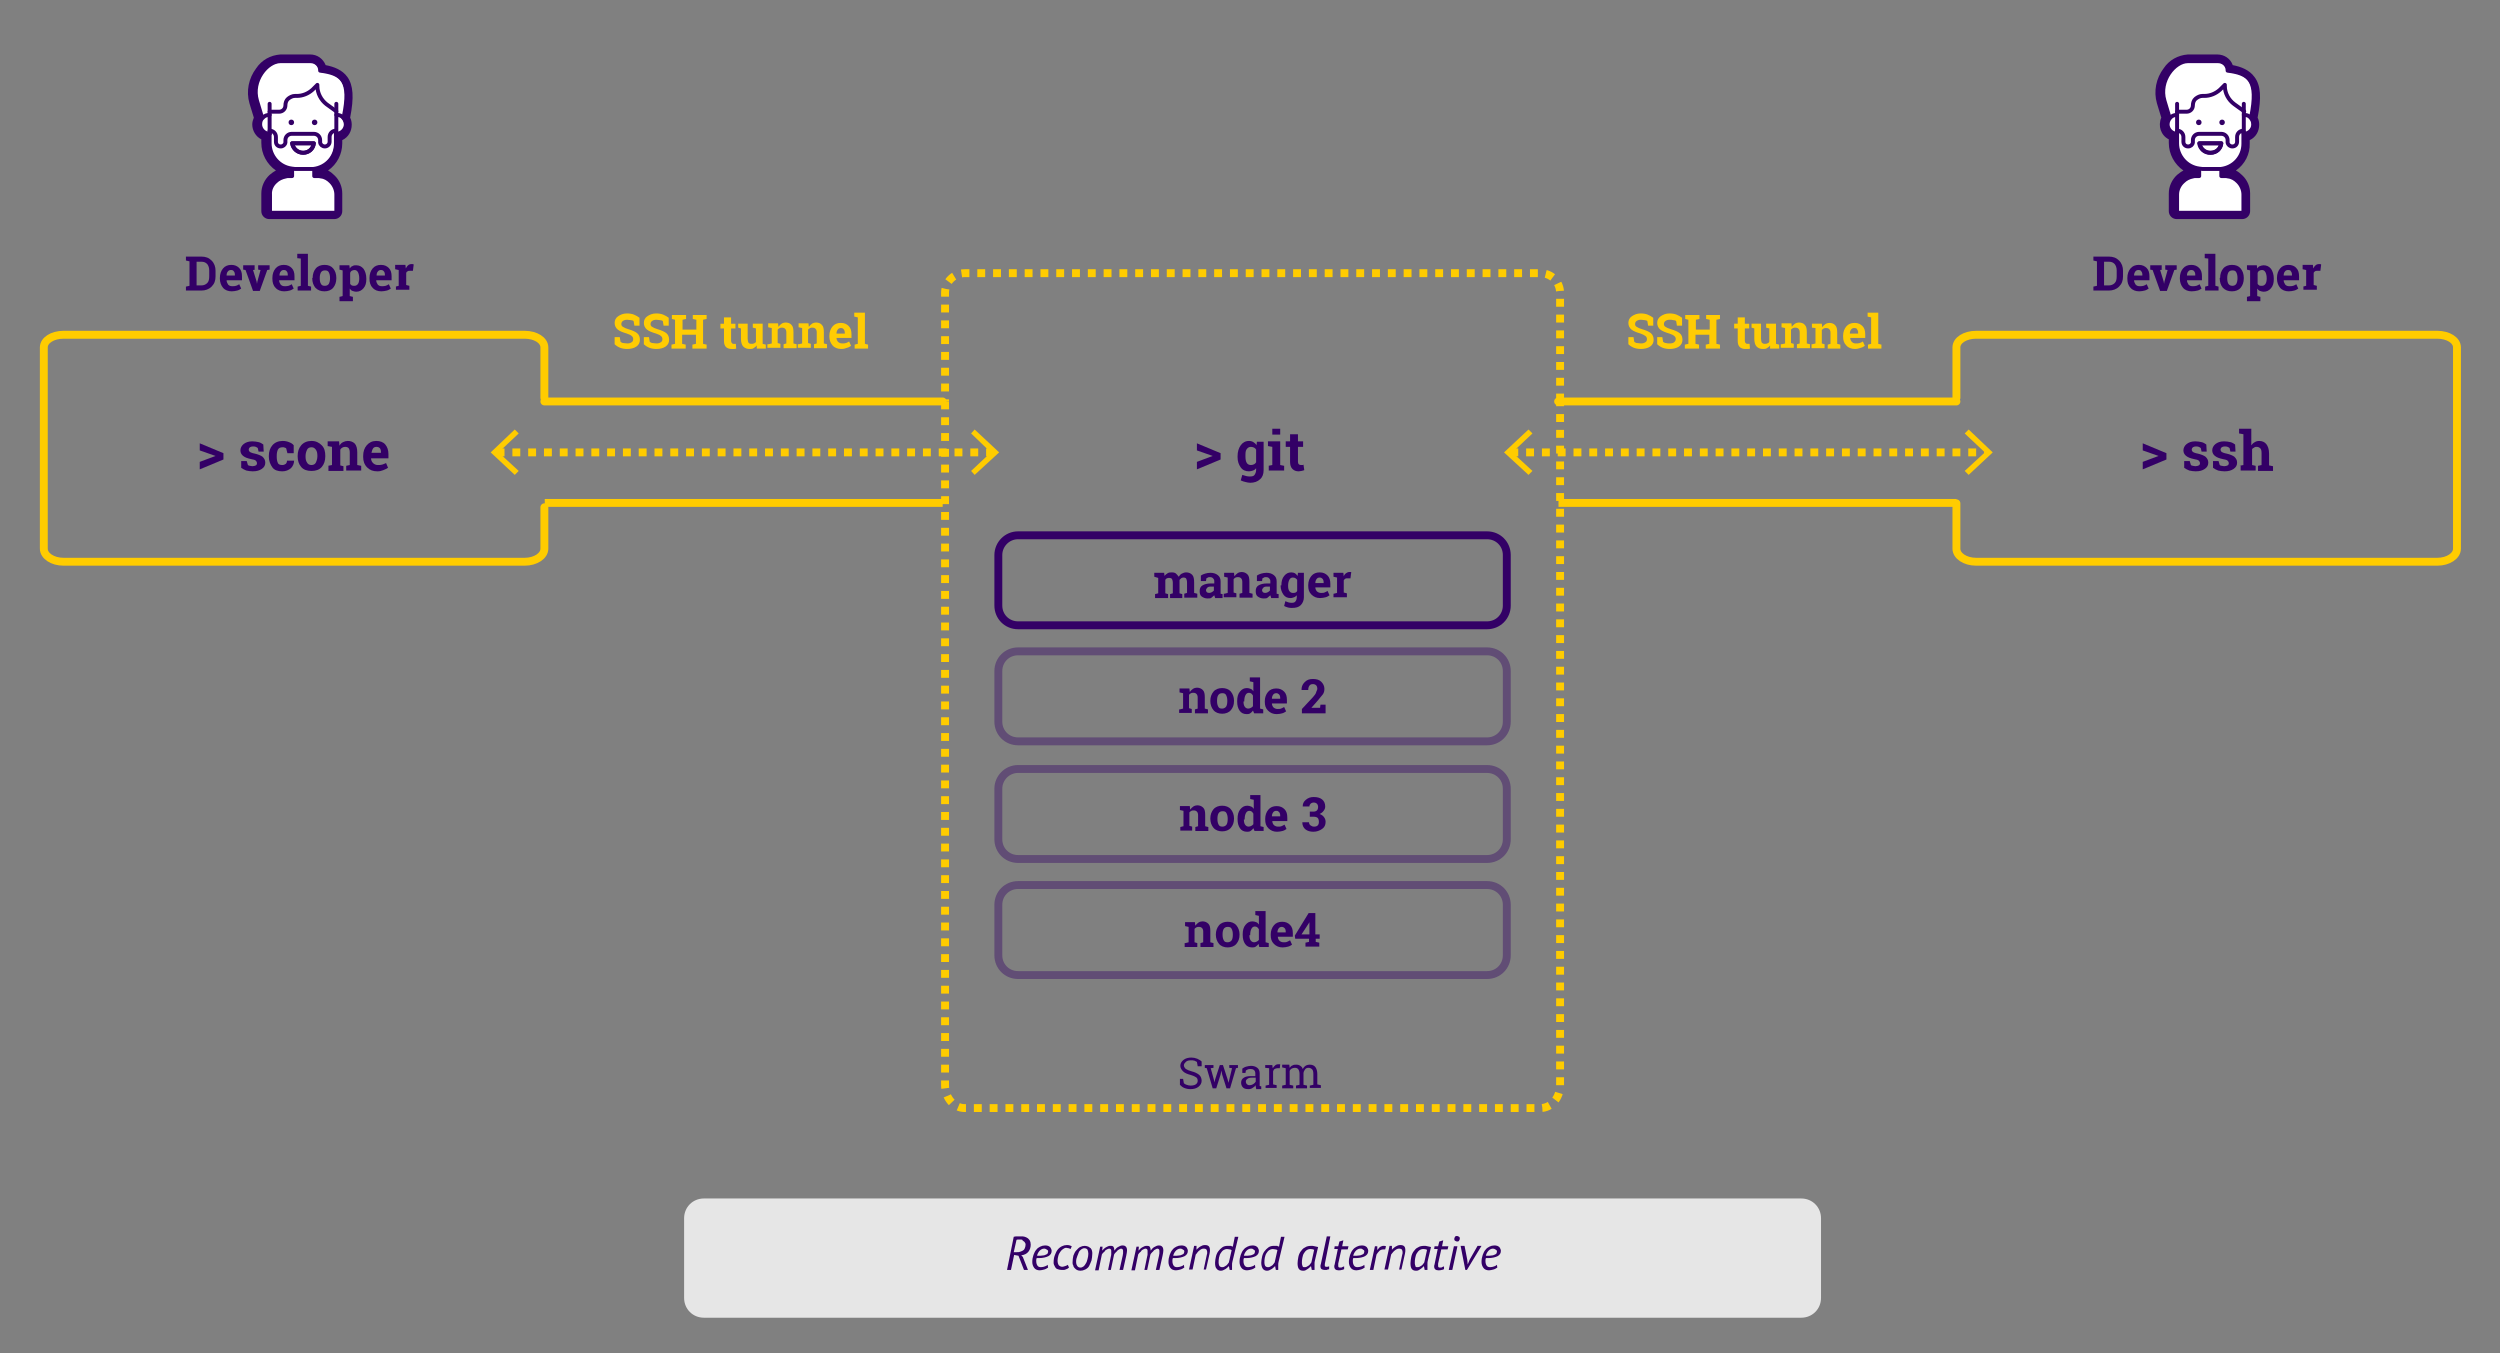 <?xml version="1.0" encoding="utf-8"?>
<!-- Generator: Adobe Illustrator 24.0.0, SVG Export Plug-In . SVG Version: 6.00 Build 0)  -->
<svg version="1.1" id="Ebene_1" xmlns="http://www.w3.org/2000/svg" xmlns:xlink="http://www.w3.org/1999/xlink" x="0px" y="0px"
	 viewBox="0 0 633.3 342.8" style="enable-background:new 0 0 633.3 342.8;" xml:space="preserve">
<rect x="0" y="0" width="633.3" height="342.8" fill="#808080" stroke="none"/>
<style type="text/css">
	.st0{fill:none;stroke:#FFCC00;stroke-width:2;stroke-miterlimit:10;}
	.st1{fill:none;stroke:#FFCC00;stroke-width:2;stroke-linecap:round;stroke-linejoin:round;}
	.st2{fill:none;stroke:#FFCC00;stroke-width:2;stroke-miterlimit:10;stroke-dasharray:2,2;}
	.st3{fill:#FFCC00;}
	.st4{enable-background:new    ;}
	.st5{fill:#330066;}
	.st6{opacity:0.4;fill:none;stroke:#330066;stroke-width:2;stroke-miterlimit:10;enable-background:new    ;}
	.st7{fill:none;stroke:#330066;stroke-width:2;stroke-miterlimit:10;}
	.st8{fill:#FFCC03;}
	.st9{fill:#E6E6E6;}
	.st10{fill:#FFFFFF;}
	.st11{fill:none;stroke:#330066;stroke-linecap:round;stroke-linejoin:round;}
</style>
<g id="Ebene_2_1_">
	<line class="st0" x1="138" y1="127.4" x2="238.8" y2="127.4"/>
	<line class="st1" x1="137.9" y1="101.7" x2="238.8" y2="101.7"/>
	<line class="st2" x1="125.8" y1="114.6" x2="251.6" y2="114.6"/>
	<polygon class="st3" points="130.4,120.3 131.4,119.3 126.3,114.6 131.4,109.8 130.4,108.8 124.3,114.6 	"/>
	<polygon class="st3" points="246.9,120.3 246,119.3 251,114.6 246,109.8 246.9,108.8 253.1,114.6 	"/>
	<line class="st0" x1="394.8" y1="127.4" x2="495.6" y2="127.4"/>
	<line class="st1" x1="394.7" y1="101.7" x2="495.6" y2="101.7"/>
	<line class="st2" x1="382.6" y1="114.6" x2="503.3" y2="114.6"/>
	<polygon class="st3" points="387.2,120.3 388.2,119.3 383.1,114.6 388.2,109.8 387.2,108.8 381,114.6 	"/>
	<polygon class="st3" points="498.7,120.3 497.7,119.3 502.8,114.6 497.7,109.8 498.7,108.8 504.8,114.6 	"/>
	<g class="st4">
		<path class="st5" d="M304.2,270.1h-0.8l-0.2-1.1c-0.2-0.1-0.4-0.2-0.6-0.3c-0.3-0.1-0.6-0.1-0.9-0.1c-0.6,0-1,0.1-1.3,0.4
			s-0.5,0.5-0.5,0.9c0,0.3,0.2,0.6,0.5,0.9c0.3,0.2,0.8,0.4,1.5,0.6c0.8,0.2,1.4,0.5,1.9,0.9c0.4,0.4,0.6,0.9,0.6,1.5
			c0,0.6-0.3,1.1-0.8,1.5c-0.5,0.4-1.2,0.6-2,0.6c-0.6,0-1.1-0.1-1.6-0.3c-0.5-0.2-0.8-0.5-1.1-0.8v-1.5h0.8l0.2,1.1
			c0.2,0.2,0.4,0.3,0.7,0.4s0.6,0.2,1,0.2c0.5,0,1-0.1,1.3-0.3c0.3-0.2,0.5-0.5,0.5-0.9c0-0.4-0.1-0.7-0.4-0.9
			c-0.3-0.2-0.7-0.4-1.4-0.6c-0.8-0.2-1.5-0.5-1.9-0.9s-0.7-0.9-0.7-1.4c0-0.6,0.3-1.1,0.8-1.5s1.2-0.6,2-0.6c0.5,0,1,0.1,1.5,0.3
			c0.4,0.2,0.8,0.4,1.1,0.7V270.1z"/>
		<path class="st5" d="M307.4,270.5l-0.7,0.1l0.8,2.9l0.1,0.7h0l0.2-0.7l1.2-3.7h0.8l1.2,3.7l0.2,0.8h0l0.2-0.8l0.7-2.9l-0.7-0.1
			v-0.7h2.2v0.7l-0.5,0.1l-1.5,5.1h-0.9l-1.1-3.5l-0.2-1l0,0l-0.2,1l-1.1,3.5h-0.9l-1.5-5.1l-0.5-0.1v-0.7h2.2V270.5z"/>
		<path class="st5" d="M318.2,275.7c0-0.2-0.1-0.3-0.1-0.4c0-0.1,0-0.3,0-0.4c-0.2,0.3-0.5,0.5-0.8,0.7c-0.3,0.2-0.6,0.3-1,0.3
			c-0.6,0-1.1-0.1-1.4-0.4c-0.3-0.3-0.5-0.7-0.5-1.2c0-0.6,0.2-1,0.7-1.3c0.4-0.3,1.1-0.4,1.8-0.4h1.1v-0.7c0-0.3-0.1-0.6-0.3-0.8
			c-0.2-0.2-0.5-0.3-0.9-0.3c-0.3,0-0.5,0-0.7,0.1c-0.2,0.1-0.4,0.2-0.5,0.3l-0.1,0.6h-0.8v-1.1c0.3-0.2,0.6-0.4,1-0.5
			s0.8-0.2,1.2-0.2c0.7,0,1.2,0.2,1.6,0.5s0.6,0.8,0.6,1.4v2.8c0,0.1,0,0.1,0,0.2c0,0.1,0,0.1,0,0.2l0.4,0.1v0.7H318.2z
			 M316.5,274.9c0.4,0,0.7-0.1,1-0.3c0.3-0.2,0.5-0.4,0.6-0.6v-1H317c-0.4,0-0.8,0.1-1,0.3c-0.3,0.2-0.4,0.4-0.4,0.7
			c0,0.3,0.1,0.4,0.2,0.6C316,274.8,316.2,274.9,316.5,274.9z"/>
		<path class="st5" d="M320.5,270.5v-0.7h1.8l0.1,0.8c0.2-0.3,0.4-0.5,0.6-0.7c0.2-0.2,0.5-0.3,0.8-0.3c0.1,0,0.2,0,0.3,0
			s0.2,0,0.2,0l-0.1,1l-0.6,0c-0.3,0-0.5,0.1-0.7,0.2c-0.2,0.1-0.3,0.3-0.4,0.6v3.3l0.9,0.2v0.7h-2.8V275l0.9-0.2v-4.2L320.5,270.5z
			"/>
		<path class="st5" d="M324.8,275l0.9-0.2v-4.2l-0.9-0.2v-0.7h1.8l0.1,0.8c0.2-0.3,0.4-0.5,0.7-0.6c0.3-0.2,0.6-0.2,1-0.2
			s0.7,0.1,1,0.3c0.3,0.2,0.5,0.4,0.6,0.8c0.2-0.3,0.4-0.6,0.7-0.8s0.7-0.3,1.1-0.3c0.6,0,1.1,0.2,1.4,0.6s0.5,1,0.5,1.8v2.6
			l0.9,0.2v0.7h-2.8V275l0.9-0.2v-2.7c0-0.6-0.1-1-0.3-1.2c-0.2-0.2-0.5-0.4-0.9-0.4c-0.4,0-0.7,0.1-0.9,0.4c-0.2,0.3-0.4,0.6-0.4,1
			v2.9l0.9,0.2v0.7h-2.8V275l0.9-0.2v-2.7c0-0.5-0.1-0.9-0.3-1.2c-0.2-0.3-0.5-0.4-0.9-0.4c-0.3,0-0.6,0.1-0.8,0.2
			c-0.2,0.1-0.4,0.3-0.5,0.6v3.5l0.9,0.2v0.7h-2.8V275z"/>
	</g>
	<g class="st4">
		<path class="st5" d="M307.2,115.5L307.2,115.5l-4-1.4v-1.8l6,2.5v1.6l-6,2.5V117L307.2,115.5z"/>
		<path class="st5" d="M313.5,115.6c0-1.2,0.3-2.1,0.8-2.8s1.2-1.1,2.1-1.1c0.4,0,0.8,0.1,1.1,0.3c0.3,0.2,0.6,0.4,0.8,0.8l0.1-0.9
			h1.7v7.2c0,1-0.3,1.8-0.9,2.3c-0.6,0.6-1.5,0.9-2.5,0.9c-0.4,0-0.8-0.1-1.2-0.2c-0.4-0.1-0.8-0.2-1.2-0.4l0.4-1.4
			c0.3,0.1,0.6,0.2,1,0.3c0.3,0.1,0.7,0.1,1,0.1c0.5,0,0.9-0.1,1.1-0.4c0.2-0.3,0.4-0.7,0.4-1.2v-0.5c-0.2,0.3-0.5,0.5-0.8,0.6
			s-0.6,0.2-1,0.2c-0.9,0-1.6-0.3-2.1-1c-0.5-0.7-0.8-1.5-0.8-2.6V115.6z M315.5,115.7c0,0.6,0.1,1.2,0.3,1.5
			c0.2,0.4,0.6,0.6,1.1,0.6c0.3,0,0.6-0.1,0.8-0.2c0.2-0.1,0.4-0.3,0.5-0.5v-3.2c-0.1-0.2-0.3-0.4-0.5-0.5s-0.5-0.2-0.8-0.2
			c-0.5,0-0.8,0.2-1.1,0.6s-0.3,1-0.3,1.7V115.7z"/>
		<path class="st5" d="M321.3,118l1-0.2v-4.6l-1.1-0.2v-1.2h3.1v6l1,0.2v1.2h-3.9V118z M324.3,110.1h-2v-1.5h2V110.1z"/>
		<path class="st5" d="M328.8,110v1.8h1.3v1.4h-1.3v3.8c0,0.3,0.1,0.5,0.2,0.6s0.3,0.2,0.5,0.2c0.1,0,0.3,0,0.4,0
			c0.1,0,0.2,0,0.3-0.1l0.2,1.4c-0.2,0.1-0.4,0.1-0.7,0.2c-0.2,0-0.5,0.1-0.7,0.1c-0.7,0-1.2-0.2-1.6-0.6c-0.4-0.4-0.6-1-0.6-1.8
			v-3.8h-1.1v-1.4h1.1V110H328.8z"/>
	</g>
	<g class="st4">
		<path class="st5" d="M54.6,115.5L54.6,115.5l-4-1.4v-1.8l6,2.5v1.6l-6,2.5V117L54.6,115.5z"/>
		<path class="st5" d="M66.8,114.4h-1.3l-0.2-0.9c-0.1-0.1-0.3-0.2-0.5-0.3s-0.4-0.1-0.7-0.1c-0.4,0-0.6,0.1-0.8,0.2
			c-0.2,0.2-0.3,0.4-0.3,0.6c0,0.2,0.1,0.4,0.3,0.6c0.2,0.1,0.6,0.3,1.2,0.4c0.9,0.2,1.6,0.5,2,0.8c0.4,0.4,0.7,0.8,0.7,1.5
			c0,0.7-0.3,1.2-0.9,1.6c-0.6,0.4-1.3,0.6-2.3,0.6c-0.6,0-1.1-0.1-1.6-0.2c-0.5-0.2-0.9-0.4-1.3-0.7l0-1.7h1.4l0.3,1
			c0.1,0.1,0.3,0.2,0.5,0.2c0.2,0,0.4,0.1,0.6,0.1c0.4,0,0.7-0.1,0.9-0.2s0.3-0.3,0.3-0.6c0-0.2-0.1-0.4-0.3-0.6s-0.6-0.3-1.2-0.4
			c-0.9-0.2-1.5-0.4-2-0.8c-0.4-0.3-0.7-0.8-0.7-1.4c0-0.6,0.3-1.2,0.8-1.6c0.5-0.4,1.2-0.7,2.2-0.7c0.6,0,1.1,0.1,1.6,0.2
			s0.9,0.4,1.2,0.6L66.8,114.4z"/>
		<path class="st5" d="M71.5,117.8c0.4,0,0.6-0.1,0.9-0.3c0.2-0.2,0.3-0.5,0.3-0.8h1.8l0,0c0,0.7-0.3,1.4-0.8,1.9
			c-0.6,0.5-1.3,0.8-2.2,0.8c-1.1,0-2-0.3-2.5-1s-0.9-1.6-0.9-2.7v-0.2c0-1.1,0.3-2,0.9-2.7s1.5-1.1,2.6-1.1c0.6,0,1.1,0.1,1.6,0.3
			s0.9,0.4,1.2,0.8l0,2h-1.6l-0.3-1.2c-0.1-0.1-0.2-0.2-0.4-0.2c-0.1-0.1-0.3-0.1-0.5-0.1c-0.6,0-1,0.2-1.2,0.6s-0.3,0.9-0.3,1.6
			v0.2c0,0.7,0.1,1.2,0.3,1.6C70.5,117.6,70.9,117.8,71.5,117.8z"/>
		<path class="st5" d="M75.4,115.5c0-1.1,0.3-2,0.9-2.7c0.6-0.7,1.5-1.1,2.6-1.1c1.1,0,1.9,0.4,2.6,1.1s0.9,1.6,0.9,2.7v0.1
			c0,1.1-0.3,2-0.9,2.7c-0.6,0.7-1.5,1-2.6,1c-1.1,0-2-0.3-2.6-1c-0.6-0.7-0.9-1.6-0.9-2.7V115.5z M77.4,115.6
			c0,0.7,0.1,1.2,0.4,1.6c0.2,0.4,0.6,0.6,1.1,0.6c0.5,0,0.9-0.2,1.1-0.6s0.4-1,0.4-1.6v-0.1c0-0.7-0.1-1.2-0.4-1.6
			s-0.6-0.6-1.1-0.6s-0.9,0.2-1.1,0.6s-0.4,1-0.4,1.6V115.6z"/>
	</g>
	<g class="st4">
		<path class="st5" d="M83.1,118l1-0.2v-4.6L83,113v-1.2h2.9l0.1,1.1c0.2-0.4,0.5-0.7,0.9-0.9c0.4-0.2,0.8-0.3,1.2-0.3
			c0.7,0,1.3,0.2,1.8,0.7c0.4,0.5,0.6,1.2,0.6,2.2v3.2l1,0.2v1.2h-3.8V118l0.9-0.2v-3.2c0-0.5-0.1-0.8-0.3-1.1
			c-0.2-0.2-0.5-0.3-0.9-0.3c-0.3,0-0.5,0.1-0.7,0.2c-0.2,0.1-0.4,0.3-0.5,0.5v4l0.8,0.2v1.2h-3.8V118z"/>
	</g>
	<g class="st4">
		<path class="st5" d="M95.6,119.4c-1.1,0-1.9-0.3-2.6-1s-1-1.6-1-2.6v-0.3c0-1.1,0.3-2,0.9-2.7s1.4-1.1,2.4-1.1
			c1,0,1.8,0.3,2.3,0.9s0.8,1.4,0.8,2.4v1.1h-4.4l0,0c0,0.5,0.2,0.9,0.5,1.2s0.7,0.5,1.2,0.5c0.4,0,0.8,0,1.1-0.1
			c0.3-0.1,0.6-0.2,1-0.4l0.5,1.2c-0.3,0.2-0.7,0.4-1.2,0.6S96.2,119.4,95.6,119.4z M95.4,113.2c-0.4,0-0.7,0.1-0.9,0.4
			s-0.3,0.7-0.4,1.1l0,0h2.4v-0.2c0-0.4-0.1-0.8-0.3-1C96.1,113.4,95.8,113.2,95.4,113.2z"/>
	</g>
	<g class="st4">
		<path class="st5" d="M546.8,115.5L546.8,115.5l-4-1.4v-1.8l6,2.5v1.6l-6,2.5V117L546.8,115.5z"/>
		<path class="st5" d="M559,114.4h-1.3l-0.2-0.9c-0.1-0.1-0.3-0.2-0.5-0.3c-0.2-0.1-0.4-0.1-0.7-0.1c-0.4,0-0.6,0.1-0.8,0.2
			c-0.2,0.2-0.3,0.4-0.3,0.6c0,0.2,0.1,0.4,0.3,0.6c0.2,0.1,0.6,0.3,1.2,0.4c0.9,0.2,1.6,0.5,2,0.8c0.4,0.4,0.7,0.8,0.7,1.5
			c0,0.7-0.3,1.2-0.9,1.6c-0.6,0.4-1.3,0.6-2.3,0.6c-0.6,0-1.1-0.1-1.6-0.2c-0.5-0.2-0.9-0.4-1.3-0.7l0-1.7h1.4l0.3,1
			c0.1,0.1,0.3,0.2,0.5,0.2c0.2,0,0.4,0.1,0.6,0.1c0.4,0,0.7-0.1,0.9-0.2s0.3-0.3,0.3-0.6c0-0.2-0.1-0.4-0.3-0.6
			c-0.2-0.2-0.6-0.3-1.2-0.4c-0.9-0.2-1.5-0.4-2-0.8c-0.4-0.3-0.7-0.8-0.7-1.4c0-0.6,0.3-1.2,0.8-1.6c0.5-0.4,1.2-0.7,2.2-0.7
			c0.6,0,1.1,0.1,1.6,0.2s0.9,0.4,1.2,0.6L559,114.4z"/>
		<path class="st5" d="M566.3,114.4h-1.3l-0.2-0.9c-0.1-0.1-0.3-0.2-0.5-0.3c-0.2-0.1-0.4-0.1-0.7-0.1c-0.4,0-0.6,0.1-0.8,0.2
			c-0.2,0.2-0.3,0.4-0.3,0.6c0,0.2,0.1,0.4,0.3,0.6c0.2,0.1,0.6,0.3,1.2,0.4c0.9,0.2,1.6,0.5,2,0.8c0.4,0.4,0.7,0.8,0.7,1.5
			c0,0.7-0.3,1.2-0.9,1.6c-0.6,0.4-1.3,0.6-2.3,0.6c-0.6,0-1.1-0.1-1.6-0.2c-0.5-0.2-0.9-0.4-1.3-0.7l0-1.7h1.4l0.3,1
			c0.1,0.1,0.3,0.2,0.5,0.2c0.2,0,0.4,0.1,0.6,0.1c0.4,0,0.7-0.1,0.9-0.2s0.3-0.3,0.3-0.6c0-0.2-0.1-0.4-0.3-0.6
			c-0.2-0.2-0.6-0.3-1.2-0.4c-0.9-0.2-1.5-0.4-2-0.8c-0.4-0.3-0.7-0.8-0.7-1.4c0-0.6,0.3-1.2,0.8-1.6c0.5-0.4,1.2-0.7,2.2-0.7
			c0.6,0,1.1,0.1,1.6,0.2s0.9,0.4,1.2,0.6L566.3,114.4z"/>
		<path class="st5" d="M567.3,118l1-0.2V110l-1.1-0.2v-1.2h3.1v4.2c0.2-0.3,0.5-0.6,0.9-0.8c0.3-0.2,0.7-0.3,1.1-0.3
			c0.8,0,1.4,0.3,1.8,0.8c0.4,0.5,0.7,1.3,0.7,2.4v3l1,0.2v1.2h-3.8V118l0.9-0.2v-3c0-0.6-0.1-1-0.3-1.2c-0.2-0.2-0.5-0.4-0.9-0.4
			c-0.3,0-0.5,0-0.7,0.2c-0.2,0.1-0.4,0.2-0.5,0.4v4l0.9,0.2v1.2h-3.8V118z"/>
	</g>
	<path class="st2" d="M395.2,101.7V74.2c0-2.8-2.2-5-5-5H244.4c-2.8,0-5,2.2-5,5v27.5"/>
	<path class="st2" d="M239.4,101.7v173.2c0,3.2,2.2,5.8,5,5.8h145.8c2.8,0,5-2.6,5-5.8V101.7"/>
	<path class="st1" d="M137.9,100.8V88c0-1.8-2.2-3.2-5-3.2H16.1c-2.8,0-5,1.4-5,3.2v51c0,1.8,2.2,3.3,5,3.3h116.8c2.8,0,5-1.5,5-3.3
		v-10.5"/>
	<path class="st1" d="M495.6,100.8V88c0-1.8,2.2-3.2,5-3.2h116.8c2.8,0,5,1.4,5,3.2v51c0,1.8-2.2,3.3-5,3.3H500.6
		c-2.8,0-5-1.5-5-3.3v-11.5"/>
	<path class="st6" d="M257.9,224.2h118.8c2.8,0,5,2.2,5,5V242c0,2.8-2.2,5-5,5H257.9c-2.8,0-5-2.2-5-5v-12.8
		C252.9,226.4,255.1,224.2,257.9,224.2z"/>
	<g class="st4">
		<path class="st5" d="M300.3,238.9l0.8-0.2v-3.9l-0.9-0.2v-1h2.5l0.1,0.9c0.2-0.3,0.5-0.6,0.8-0.8s0.7-0.3,1-0.3
			c0.6,0,1.1,0.2,1.5,0.6s0.5,1,0.5,1.9v2.8l0.8,0.2v1h-3.3v-1l0.7-0.2V236c0-0.4-0.1-0.7-0.3-0.9s-0.4-0.3-0.8-0.3
			c-0.2,0-0.4,0-0.6,0.1s-0.3,0.2-0.5,0.4v3.4l0.7,0.2v1h-3.2V238.9z"/>
	</g>
	<g class="st4">
		<path class="st5" d="M308,236.7c0-0.9,0.3-1.7,0.8-2.3s1.3-0.9,2.2-0.9c0.9,0,1.7,0.3,2.2,0.9s0.8,1.4,0.8,2.3v0.1
			c0,1-0.3,1.7-0.8,2.3s-1.3,0.9-2.2,0.9c-0.9,0-1.7-0.3-2.2-0.9s-0.8-1.4-0.8-2.3V236.7z M309.7,236.8c0,0.6,0.1,1,0.3,1.4
			s0.5,0.5,1,0.5c0.4,0,0.8-0.2,1-0.5s0.3-0.8,0.3-1.4v-0.1c0-0.6-0.1-1-0.3-1.4s-0.5-0.5-1-0.5s-0.8,0.2-1,0.5s-0.3,0.8-0.3,1.4
			V236.8z"/>
		<path class="st5" d="M318.8,239.1c-0.2,0.3-0.4,0.5-0.7,0.7s-0.6,0.2-0.9,0.2c-0.8,0-1.4-0.3-1.8-0.9s-0.6-1.3-0.6-2.3v-0.1
			c0-1,0.2-1.8,0.7-2.4s1-0.9,1.8-0.9c0.3,0,0.6,0.1,0.9,0.2s0.5,0.3,0.7,0.6V232l-0.9-0.2v-1h0.9h1.7v7.9l0.8,0.2v1H319
			L318.8,239.1z M316.5,236.9c0,0.6,0.1,1,0.3,1.3s0.5,0.5,0.9,0.5c0.3,0,0.5-0.1,0.7-0.2s0.3-0.2,0.5-0.4v-2.7
			c-0.1-0.2-0.3-0.4-0.4-0.5s-0.4-0.2-0.6-0.2c-0.4,0-0.7,0.2-0.9,0.6s-0.3,0.9-0.3,1.5V236.9z"/>
		<path class="st5" d="M324.9,240c-0.9,0-1.6-0.3-2.2-0.9s-0.8-1.3-0.8-2.2v-0.2c0-0.9,0.3-1.7,0.8-2.3s1.2-0.9,2.1-0.9
			c0.9,0,1.5,0.3,2,0.8s0.7,1.2,0.7,2.1v0.9h-3.8l0,0c0,0.4,0.2,0.8,0.4,1s0.6,0.4,1,0.4c0.4,0,0.7,0,0.9-0.1s0.5-0.2,0.8-0.4
			l0.5,1.1c-0.3,0.2-0.6,0.4-1,0.5S325.4,240,324.9,240z M324.7,234.8c-0.3,0-0.6,0.1-0.8,0.4s-0.3,0.6-0.3,1l0,0h2.1V236
			c0-0.4-0.1-0.7-0.3-0.9S325,234.8,324.7,234.8z"/>
		<path class="st5" d="M333.3,236.7h1v1.1h-1v0.8l0.9,0.2v1h-3.5v-1l0.9-0.2v-0.8h-3.5l-0.1-0.8l3.5-5.7h1.7V236.7z M329.7,236.7h2
			v-3.1l0,0l-0.1,0.2L329.7,236.7z"/>
	</g>
	<path class="st6" d="M257.9,194.8h118.8c2.8,0,5,2.2,5,5v12.8c0,2.8-2.2,5-5,5H257.9c-2.8,0-5-2.2-5-5v-12.8
		C252.9,197.1,255.1,194.8,257.9,194.8z"/>
	<g class="st4">
		<path class="st5" d="M299,209.5l0.8-0.2v-3.9l-0.9-0.2v-1h2.5l0.1,0.9c0.2-0.3,0.5-0.6,0.8-0.8s0.7-0.3,1-0.3
			c0.6,0,1.1,0.2,1.5,0.6s0.5,1,0.5,1.9v2.8l0.8,0.2v1h-3.3v-1l0.7-0.2v-2.8c0-0.4-0.1-0.7-0.3-0.9s-0.4-0.3-0.8-0.3
			c-0.2,0-0.4,0-0.6,0.1s-0.3,0.2-0.5,0.4v3.4l0.7,0.2v1H299V209.5z"/>
	</g>
	<g class="st4">
		<path class="st5" d="M306.6,207.3c0-0.9,0.3-1.7,0.8-2.3s1.3-0.9,2.2-0.9c0.9,0,1.7,0.3,2.2,0.9s0.8,1.4,0.8,2.3v0.1
			c0,1-0.3,1.7-0.8,2.3s-1.3,0.9-2.2,0.9c-0.9,0-1.7-0.3-2.2-0.9s-0.8-1.4-0.8-2.3V207.3z M308.4,207.5c0,0.6,0.1,1,0.3,1.4
			s0.5,0.5,1,0.5c0.4,0,0.8-0.2,1-0.5s0.3-0.8,0.3-1.4v-0.1c0-0.6-0.1-1-0.3-1.4s-0.5-0.5-1-0.5s-0.8,0.2-1,0.5s-0.3,0.8-0.3,1.4
			V207.5z"/>
		<path class="st5" d="M317.5,209.8c-0.2,0.3-0.4,0.5-0.7,0.7s-0.6,0.2-0.9,0.2c-0.8,0-1.4-0.3-1.8-0.9s-0.6-1.3-0.6-2.3v-0.1
			c0-1,0.2-1.8,0.7-2.4s1-0.9,1.8-0.9c0.3,0,0.6,0.1,0.9,0.2s0.5,0.3,0.7,0.6v-2.3l-0.9-0.2v-1h0.9h1.7v7.9l0.8,0.2v1h-2.3
			L317.5,209.8z M315.1,207.6c0,0.6,0.1,1,0.3,1.3s0.5,0.5,0.9,0.5c0.3,0,0.5-0.1,0.7-0.2s0.3-0.2,0.5-0.4v-2.7
			c-0.1-0.2-0.3-0.4-0.4-0.5s-0.4-0.2-0.6-0.2c-0.4,0-0.7,0.2-0.9,0.6s-0.3,0.9-0.3,1.5V207.6z"/>
		<path class="st5" d="M323.5,210.7c-0.9,0-1.6-0.3-2.2-0.9s-0.8-1.3-0.8-2.2v-0.2c0-0.9,0.3-1.7,0.8-2.3s1.2-0.9,2.1-0.9
			c0.9,0,1.5,0.3,2,0.8s0.7,1.2,0.7,2.1v0.9h-3.8l0,0c0,0.4,0.2,0.8,0.4,1s0.6,0.4,1,0.4c0.4,0,0.7,0,0.9-0.1s0.5-0.2,0.8-0.4
			l0.5,1.1c-0.3,0.2-0.6,0.4-1,0.5S324,210.7,323.5,210.7z M323.3,205.4c-0.3,0-0.6,0.1-0.8,0.4s-0.3,0.6-0.3,1l0,0h2.1v-0.2
			c0-0.4-0.1-0.7-0.3-0.9S323.7,205.4,323.3,205.4z"/>
		<path class="st5" d="M331.7,205.6h1c0.4,0,0.7-0.1,0.9-0.3s0.3-0.5,0.3-0.9c0-0.3-0.1-0.6-0.3-0.8s-0.5-0.3-0.8-0.3
			c-0.3,0-0.6,0.1-0.8,0.3s-0.3,0.4-0.3,0.7h-1.7l0,0c0-0.7,0.2-1.2,0.8-1.7s1.2-0.7,2-0.7c0.9,0,1.6,0.2,2.1,0.6s0.8,1,0.8,1.8
			c0,0.4-0.1,0.7-0.4,1.1s-0.6,0.6-1,0.8c0.5,0.2,0.8,0.4,1.1,0.8s0.4,0.8,0.4,1.2c0,0.8-0.3,1.4-0.9,1.8s-1.3,0.7-2.2,0.7
			c-0.8,0-1.5-0.2-2-0.6s-0.8-1-0.8-1.8l0,0h1.7c0,0.3,0.1,0.6,0.4,0.8s0.5,0.3,0.9,0.3c0.4,0,0.7-0.1,0.9-0.3s0.3-0.5,0.3-0.9
			c0-0.4-0.1-0.8-0.3-1s-0.6-0.3-1-0.3h-1V205.6z"/>
	</g>
	<path class="st6" d="M257.9,165h118.8c2.8,0,5,2.2,5,5v12.8c0,2.8-2.2,5-5,5H257.9c-2.8,0-5-2.2-5-5V170
		C252.9,167.2,255.1,165,257.9,165z"/>
	<g class="st4">
		<path class="st5" d="M298.9,179.7l0.8-0.2v-3.9l-0.9-0.2v-1h2.5l0.1,0.9c0.2-0.3,0.5-0.6,0.8-0.8s0.7-0.3,1-0.3
			c0.6,0,1.1,0.2,1.5,0.6s0.5,1,0.5,1.9v2.8l0.8,0.2v1h-3.3v-1l0.7-0.2v-2.8c0-0.4-0.1-0.7-0.3-0.9s-0.4-0.3-0.8-0.3
			c-0.2,0-0.4,0-0.6,0.1s-0.3,0.2-0.5,0.4v3.4l0.7,0.2v1h-3.2V179.7z"/>
	</g>
	<g class="st4">
		<path class="st5" d="M306.6,177.5c0-0.9,0.3-1.7,0.8-2.3s1.3-0.9,2.2-0.9c0.9,0,1.7,0.3,2.2,0.9s0.8,1.4,0.8,2.3v0.1
			c0,1-0.3,1.7-0.8,2.3s-1.3,0.9-2.2,0.9c-0.9,0-1.7-0.3-2.2-0.9s-0.8-1.4-0.8-2.3V177.5z M308.3,177.6c0,0.6,0.1,1,0.3,1.4
			s0.5,0.5,1,0.5c0.4,0,0.8-0.2,1-0.5s0.3-0.8,0.3-1.4v-0.1c0-0.6-0.1-1-0.3-1.4s-0.5-0.5-1-0.5s-0.8,0.2-1,0.5s-0.3,0.8-0.3,1.4
			V177.6z"/>
		<path class="st5" d="M317.4,180c-0.2,0.3-0.4,0.5-0.7,0.7s-0.6,0.2-0.9,0.2c-0.8,0-1.4-0.3-1.8-0.9s-0.6-1.3-0.6-2.3v-0.1
			c0-1,0.2-1.8,0.7-2.4s1-0.9,1.8-0.9c0.3,0,0.6,0.1,0.9,0.2s0.5,0.3,0.7,0.6v-2.3l-0.9-0.2v-1h0.9h1.7v7.9l0.8,0.2v1h-2.3
			L317.4,180z M315,177.7c0,0.6,0.1,1,0.3,1.3s0.5,0.5,0.9,0.5c0.3,0,0.5-0.1,0.7-0.2s0.3-0.2,0.5-0.4v-2.7
			c-0.1-0.2-0.3-0.4-0.4-0.5s-0.4-0.2-0.6-0.2c-0.4,0-0.7,0.2-0.9,0.6s-0.3,0.9-0.3,1.5V177.7z"/>
		<path class="st5" d="M323.4,180.9c-0.9,0-1.6-0.3-2.2-0.9s-0.8-1.3-0.8-2.2v-0.2c0-0.9,0.3-1.7,0.8-2.3s1.2-0.9,2.1-0.9
			c0.9,0,1.5,0.3,2,0.8s0.7,1.2,0.7,2.1v0.9h-3.8l0,0c0,0.4,0.2,0.8,0.4,1s0.6,0.4,1,0.4c0.4,0,0.7,0,0.9-0.1s0.5-0.2,0.8-0.4
			l0.5,1.1c-0.3,0.2-0.6,0.4-1,0.5S324,180.9,323.4,180.9z M323.3,175.6c-0.3,0-0.6,0.1-0.8,0.4s-0.3,0.6-0.3,1l0,0h2.1v-0.2
			c0-0.4-0.1-0.7-0.3-0.9S323.6,175.6,323.3,175.6z"/>
		<path class="st5" d="M329.8,180.7v-1.1l2.8-3c0.4-0.5,0.7-0.8,0.8-1.2s0.3-0.6,0.3-0.9c0-0.4-0.1-0.7-0.3-0.9s-0.5-0.3-0.8-0.3
			c-0.4,0-0.7,0.1-0.9,0.4s-0.3,0.6-0.3,1.1h-1.7l0,0c0-0.8,0.2-1.4,0.8-2s1.2-0.8,2.1-0.8c0.9,0,1.6,0.2,2.1,0.7s0.8,1.1,0.8,1.8
			c0,0.5-0.1,1-0.4,1.4s-0.8,1-1.4,1.7l-1.5,1.7l0,0h2.2l0.1-0.8h1.3v2.2H329.8z"/>
	</g>
	<path class="st7" d="M257.9,135.6h118.8c2.8,0,5,2.2,5,5v12.8c0,2.8-2.2,5-5,5H257.9c-2.8,0-5-2.2-5-5v-12.8
		C252.9,137.9,255.1,135.6,257.9,135.6z"/>
	<g class="st4">
		<path class="st5" d="M292.4,146.1v-1h2.5l0.1,0.8c0.2-0.3,0.5-0.5,0.8-0.7s0.7-0.2,1.1-0.2c0.4,0,0.8,0.1,1,0.3s0.5,0.5,0.7,0.8
			c0.2-0.3,0.4-0.6,0.8-0.8s0.7-0.3,1.1-0.3c0.6,0,1.1,0.2,1.5,0.6s0.5,1.1,0.5,2v2.6l0.8,0.2v1h-3.3v-1l0.7-0.2v-2.6
			c0-0.5-0.1-0.8-0.2-1s-0.4-0.3-0.7-0.3c-0.2,0-0.5,0.1-0.6,0.2s-0.3,0.3-0.4,0.4c0,0.1,0,0.1,0,0.2s0,0.1,0,0.2v3l0.7,0.2v1h-3.1
			v-1l0.7-0.2v-2.6c0-0.5-0.1-0.8-0.2-1s-0.4-0.3-0.7-0.3c-0.2,0-0.4,0-0.6,0.1s-0.3,0.2-0.4,0.4v3.4l0.7,0.2v1h-3.3v-1l0.8-0.2
			v-3.9L292.4,146.1z"/>
		<path class="st5" d="M307.8,151.4c0-0.1-0.1-0.2-0.1-0.3s-0.1-0.2-0.1-0.3c-0.2,0.2-0.5,0.4-0.7,0.6s-0.6,0.2-1,0.2
			c-0.6,0-1.1-0.2-1.5-0.5s-0.5-0.8-0.5-1.4c0-0.6,0.2-1.1,0.7-1.4s1.2-0.5,2.1-0.5h0.9v-0.6c0-0.3-0.1-0.5-0.3-0.7
			s-0.4-0.3-0.8-0.3c-0.2,0-0.4,0-0.5,0.1s-0.3,0.1-0.4,0.2l-0.1,0.7h-1.3l0-1.4c0.3-0.2,0.7-0.4,1.1-0.5s0.8-0.2,1.3-0.2
			c0.8,0,1.4,0.2,1.9,0.6s0.7,0.9,0.7,1.6v2.6c0,0.1,0,0.2,0,0.3s0,0.2,0,0.2l0.5,0.1v1H307.8z M306.3,150.2c0.3,0,0.5-0.1,0.7-0.2
			s0.4-0.3,0.5-0.4v-1h-0.9c-0.4,0-0.6,0.1-0.8,0.3s-0.3,0.4-0.3,0.6c0,0.2,0.1,0.4,0.2,0.5S306,150.2,306.3,150.2z"/>
		<path class="st5" d="M310.2,150.4l0.8-0.2v-3.9l-0.9-0.2v-1h2.5l0.1,0.9c0.2-0.3,0.5-0.6,0.8-0.8s0.7-0.3,1-0.3
			c0.6,0,1.1,0.2,1.5,0.6s0.5,1,0.5,1.9v2.8l0.8,0.2v1h-3.3v-1l0.7-0.2v-2.8c0-0.4-0.1-0.7-0.3-0.9s-0.4-0.3-0.8-0.3
			c-0.2,0-0.4,0-0.6,0.1s-0.3,0.2-0.5,0.4v3.4l0.7,0.2v1h-3.2V150.4z"/>
		<path class="st5" d="M322,151.4c0-0.1-0.1-0.2-0.1-0.3s-0.1-0.2-0.1-0.3c-0.2,0.2-0.5,0.4-0.7,0.6s-0.6,0.2-1,0.2
			c-0.6,0-1.1-0.2-1.5-0.5s-0.5-0.8-0.5-1.4c0-0.6,0.2-1.1,0.7-1.4s1.2-0.5,2.1-0.5h0.9v-0.6c0-0.3-0.1-0.5-0.3-0.7
			s-0.4-0.3-0.8-0.3c-0.2,0-0.4,0-0.5,0.1s-0.3,0.1-0.4,0.2l-0.1,0.7h-1.3l0-1.4c0.3-0.2,0.7-0.4,1.1-0.5s0.8-0.2,1.3-0.2
			c0.8,0,1.4,0.2,1.9,0.6s0.7,0.9,0.7,1.6v2.6c0,0.1,0,0.2,0,0.3s0,0.2,0,0.2l0.5,0.1v1H322z M320.5,150.2c0.3,0,0.5-0.1,0.7-0.2
			s0.4-0.3,0.5-0.4v-1h-0.9c-0.4,0-0.6,0.1-0.8,0.3s-0.3,0.4-0.3,0.6c0,0.2,0.1,0.4,0.2,0.5S320.2,150.2,320.5,150.2z"/>
		<path class="st5" d="M324.6,148.3c0-1,0.2-1.8,0.7-2.4s1-0.9,1.8-0.9c0.4,0,0.7,0.1,0.9,0.2s0.5,0.4,0.7,0.7l0.1-0.8h1.5v6.2
			c0,0.8-0.3,1.5-0.8,2s-1.2,0.7-2.2,0.7c-0.3,0-0.7,0-1-0.1s-0.7-0.2-1-0.4l0.3-1.2c0.3,0.1,0.5,0.2,0.8,0.3s0.6,0.1,0.9,0.1
			c0.4,0,0.7-0.1,0.9-0.4s0.3-0.6,0.3-1.1v-0.4c-0.2,0.2-0.4,0.4-0.7,0.5s-0.5,0.2-0.9,0.2c-0.8,0-1.4-0.3-1.8-0.9s-0.7-1.3-0.7-2.3
			V148.3z M326.3,148.4c0,0.6,0.1,1,0.3,1.3s0.5,0.5,0.9,0.5c0.3,0,0.5,0,0.7-0.1s0.3-0.2,0.4-0.4v-2.8c-0.1-0.2-0.3-0.3-0.4-0.4
			s-0.4-0.2-0.7-0.2c-0.4,0-0.7,0.2-0.9,0.6s-0.3,0.9-0.3,1.5V148.4z"/>
		<path class="st5" d="M334.4,151.5c-0.9,0-1.6-0.3-2.2-0.9s-0.8-1.3-0.8-2.2v-0.2c0-0.9,0.3-1.7,0.8-2.3s1.2-0.9,2.1-0.9
			c0.9,0,1.5,0.3,2,0.8s0.7,1.2,0.7,2.1v0.9h-3.8l0,0c0,0.4,0.2,0.8,0.4,1s0.6,0.4,1,0.4c0.4,0,0.7,0,0.9-0.1s0.5-0.2,0.8-0.4
			l0.5,1.1c-0.3,0.2-0.6,0.4-1,0.5S334.9,151.5,334.4,151.5z M334.3,146.3c-0.3,0-0.6,0.1-0.8,0.4s-0.3,0.6-0.3,1l0,0h2.1v-0.2
			c0-0.4-0.1-0.7-0.3-0.9S334.6,146.3,334.3,146.3z"/>
		<path class="st5" d="M337.9,150.4l0.8-0.2v-3.9l-0.9-0.2v-1h2.5l0.1,0.9c0.1-0.3,0.3-0.6,0.6-0.8s0.5-0.3,0.8-0.3
			c0.1,0,0.2,0,0.3,0s0.2,0,0.2,0l-0.2,1.6l-0.7,0c-0.3,0-0.5,0-0.6,0.1s-0.3,0.2-0.4,0.4v3.1l0.8,0.2v1h-3.4V150.4z"/>
	</g>
</g>
<g id="schrift">
	<g class="st4">
		<path class="st8" d="M162,82.5h-1.3l-0.2-1.2c-0.2-0.1-0.4-0.2-0.7-0.2s-0.6-0.1-0.9-0.1c-0.5,0-0.8,0.1-1.1,0.3
			c-0.3,0.2-0.4,0.5-0.4,0.8c0,0.3,0.1,0.5,0.4,0.7c0.3,0.2,0.7,0.4,1.4,0.6c1,0.3,1.7,0.6,2.2,1s0.7,1,0.7,1.7
			c0,0.7-0.3,1.3-0.9,1.7s-1.4,0.6-2.3,0.6c-0.7,0-1.3-0.1-1.8-0.3s-1-0.5-1.4-0.9v-1.8h1.3l0.2,1.2c0.2,0.1,0.4,0.3,0.7,0.3
			s0.6,0.1,1,0.1c0.5,0,0.8-0.1,1.1-0.3s0.4-0.4,0.4-0.8c0-0.3-0.1-0.6-0.4-0.8c-0.2-0.2-0.6-0.4-1.2-0.6c-1-0.3-1.8-0.6-2.3-1
			c-0.5-0.4-0.8-1-0.8-1.7c0-0.7,0.3-1.3,0.9-1.7s1.3-0.7,2.2-0.7c0.7,0,1.3,0.1,1.8,0.3s1,0.5,1.4,0.8V82.5z"/>
		<path class="st8" d="M169.4,82.5h-1.3l-0.2-1.2c-0.2-0.1-0.4-0.2-0.7-0.2s-0.6-0.1-0.9-0.1c-0.5,0-0.8,0.1-1.1,0.3
			c-0.3,0.2-0.4,0.5-0.4,0.8c0,0.3,0.1,0.5,0.4,0.7c0.3,0.2,0.7,0.4,1.4,0.6c1,0.3,1.7,0.6,2.2,1s0.7,1,0.7,1.7
			c0,0.7-0.3,1.3-0.9,1.7s-1.4,0.6-2.3,0.6c-0.7,0-1.3-0.1-1.8-0.3s-1-0.5-1.4-0.9v-1.8h1.3l0.2,1.2c0.2,0.1,0.4,0.3,0.7,0.3
			s0.6,0.1,1,0.1c0.5,0,0.8-0.1,1.1-0.3s0.4-0.4,0.4-0.8c0-0.3-0.1-0.6-0.4-0.8c-0.2-0.2-0.6-0.4-1.2-0.6c-1-0.3-1.8-0.6-2.3-1
			c-0.5-0.4-0.8-1-0.8-1.7c0-0.7,0.3-1.3,0.9-1.7s1.3-0.7,2.2-0.7c0.7,0,1.3,0.1,1.8,0.3s1,0.5,1.4,0.8V82.5z"/>
		<path class="st8" d="M170.2,80.8v-1h3.6v1l-0.9,0.2v2.5h3.5v-2.5l-0.9-0.2v-1h0.9h1.7h0.9v1l-0.9,0.2v6.1l0.9,0.2v1h-3.6v-1
			l0.9-0.2v-2.3h-3.5v2.3l0.9,0.2v1h-3.6v-1l0.9-0.2v-6.1L170.2,80.8z"/>
		<path class="st8" d="M185.2,80.4v1.6h1.1v1.2h-1.1v3.2c0,0.2,0.1,0.4,0.2,0.5s0.2,0.2,0.4,0.2c0.1,0,0.2,0,0.3,0s0.2,0,0.3,0
			l0.1,1.2c-0.2,0.1-0.4,0.1-0.6,0.1c-0.2,0-0.4,0-0.6,0c-0.6,0-1.1-0.2-1.4-0.5s-0.5-0.8-0.5-1.5v-3.2h-0.9v-1.2h0.9v-1.6H185.2z"
			/>
		<path class="st8" d="M191.7,87.5c-0.2,0.3-0.5,0.5-0.8,0.7s-0.6,0.2-1,0.2c-0.7,0-1.2-0.2-1.6-0.6s-0.6-1.1-0.6-2v-2.6L187,83v-1
			h0.7h1.7v3.8c0,0.5,0.1,0.8,0.2,1s0.4,0.3,0.7,0.3c0.3,0,0.5,0,0.7-0.1s0.4-0.2,0.5-0.4v-3.4l-0.8-0.2v-1h0.8h1.7v5.1l0.8,0.2v1
			h-2.3L191.7,87.5z"/>
		<path class="st8" d="M194.7,87.2l0.8-0.2v-3.9l-0.9-0.2v-1h2.5l0.1,0.9c0.2-0.3,0.5-0.6,0.8-0.8c0.3-0.2,0.7-0.3,1-0.3
			c0.6,0,1.2,0.2,1.5,0.6c0.4,0.4,0.5,1,0.5,1.9v2.8l0.8,0.2v1h-3.3v-1l0.7-0.2v-2.8c0-0.4-0.1-0.7-0.3-0.9
			c-0.2-0.2-0.4-0.3-0.8-0.3c-0.2,0-0.4,0-0.6,0.1c-0.2,0.1-0.3,0.2-0.5,0.4v3.4l0.7,0.2v1h-3.3V87.2z"/>
	</g>
	<g class="st4">
		<path class="st8" d="M202.4,87.2l0.8-0.2v-3.9l-0.9-0.2v-1h2.5l0.1,0.9c0.2-0.3,0.5-0.6,0.8-0.8c0.3-0.2,0.7-0.3,1-0.3
			c0.6,0,1.2,0.2,1.5,0.6c0.4,0.4,0.5,1,0.5,1.9v2.8l0.8,0.2v1h-3.3v-1l0.7-0.2v-2.8c0-0.4-0.1-0.7-0.3-0.9
			c-0.2-0.2-0.4-0.3-0.8-0.3c-0.2,0-0.4,0-0.6,0.1c-0.2,0.1-0.3,0.2-0.5,0.4v3.4l0.7,0.2v1h-3.3V87.2z"/>
	</g>
	<g class="st4">
		<path class="st8" d="M213.1,88.4c-0.9,0-1.7-0.3-2.2-0.9s-0.8-1.3-0.8-2.2V85c0-0.9,0.3-1.7,0.8-2.3c0.5-0.6,1.2-0.9,2.1-0.9
			c0.9,0,1.5,0.3,2,0.8c0.5,0.5,0.7,1.2,0.7,2.1v0.9h-3.8l0,0c0,0.4,0.2,0.8,0.4,1s0.6,0.4,1,0.4c0.4,0,0.7,0,1-0.1s0.5-0.2,0.8-0.4
			l0.5,1.1c-0.3,0.2-0.6,0.4-1,0.5C214.1,88.3,213.7,88.4,213.1,88.4z M213,83.1c-0.3,0-0.6,0.1-0.8,0.4s-0.3,0.6-0.3,1l0,0h2.1
			v-0.2c0-0.4-0.1-0.7-0.3-0.9C213.6,83.2,213.3,83.1,213,83.1z"/>
		<path class="st8" d="M216.4,80.2v-1h2.7v7.9l0.8,0.2v1h-3.4v-1l0.8-0.2v-6.7L216.4,80.2z"/>
	</g>
	<g class="st4">
		<path class="st8" d="M418.8,82.5h-1.3l-0.2-1.2c-0.2-0.1-0.4-0.2-0.7-0.2s-0.6-0.1-0.9-0.1c-0.5,0-0.8,0.1-1.1,0.3
			c-0.3,0.2-0.4,0.5-0.4,0.8c0,0.3,0.1,0.5,0.4,0.7c0.3,0.2,0.7,0.4,1.4,0.6c1,0.3,1.7,0.6,2.2,1s0.7,1,0.7,1.7
			c0,0.7-0.3,1.3-0.9,1.7s-1.4,0.6-2.3,0.6c-0.7,0-1.3-0.1-1.8-0.3c-0.5-0.2-1-0.5-1.4-0.9v-1.8h1.3l0.2,1.2
			c0.2,0.1,0.4,0.3,0.7,0.3s0.6,0.1,1,0.1c0.5,0,0.8-0.1,1.1-0.3s0.4-0.4,0.4-0.8c0-0.3-0.1-0.6-0.4-0.8s-0.6-0.4-1.2-0.6
			c-1-0.3-1.8-0.6-2.3-1c-0.5-0.4-0.8-1-0.8-1.7c0-0.7,0.3-1.3,0.9-1.7s1.3-0.7,2.2-0.7c0.7,0,1.3,0.1,1.8,0.3
			c0.5,0.2,1,0.5,1.4,0.8V82.5z"/>
		<path class="st8" d="M426.1,82.5h-1.3l-0.2-1.2c-0.2-0.1-0.4-0.2-0.7-0.2c-0.3-0.1-0.6-0.1-0.9-0.1c-0.5,0-0.8,0.1-1.1,0.3
			c-0.3,0.2-0.4,0.5-0.4,0.8c0,0.3,0.1,0.5,0.4,0.7c0.3,0.2,0.7,0.4,1.4,0.6c1,0.3,1.7,0.6,2.2,1c0.5,0.4,0.7,1,0.7,1.7
			c0,0.7-0.3,1.3-0.9,1.7s-1.4,0.6-2.3,0.6c-0.7,0-1.3-0.1-1.8-0.3s-1-0.5-1.4-0.9v-1.8h1.3l0.2,1.2c0.2,0.1,0.4,0.3,0.7,0.3
			c0.3,0.1,0.6,0.1,1,0.1c0.5,0,0.8-0.1,1.1-0.3c0.2-0.2,0.4-0.4,0.4-0.8c0-0.3-0.1-0.6-0.4-0.8c-0.2-0.2-0.6-0.4-1.2-0.6
			c-1-0.3-1.8-0.6-2.3-1c-0.5-0.4-0.8-1-0.8-1.7c0-0.7,0.3-1.3,0.9-1.7s1.3-0.7,2.2-0.7c0.7,0,1.3,0.1,1.8,0.3s1,0.5,1.4,0.8V82.5z"
			/>
		<path class="st8" d="M426.9,80.8v-1h3.6v1l-0.9,0.2v2.5h3.5v-2.5l-0.9-0.2v-1h0.9h1.7h0.9v1l-0.9,0.2v6.1l0.9,0.2v1h-3.6v-1
			l0.9-0.2v-2.3h-3.5v2.3l0.9,0.2v1h-3.6v-1l0.9-0.2v-6.1L426.9,80.8z"/>
		<path class="st8" d="M442,80.4v1.6h1.1v1.2H442v3.2c0,0.2,0.1,0.4,0.2,0.5c0.1,0.1,0.2,0.2,0.4,0.2c0.1,0,0.2,0,0.3,0s0.2,0,0.3,0
			l0.1,1.2c-0.2,0.1-0.4,0.1-0.6,0.1s-0.4,0-0.6,0c-0.6,0-1.1-0.2-1.4-0.5c-0.3-0.3-0.5-0.8-0.5-1.5v-3.2h-0.9v-1.2h0.9v-1.6H442z"
			/>
		<path class="st8" d="M448.4,87.5c-0.2,0.3-0.5,0.5-0.8,0.7s-0.6,0.2-1,0.2c-0.7,0-1.2-0.2-1.6-0.6s-0.6-1.1-0.6-2v-2.6l-0.7-0.2
			v-1h0.7h1.7v3.8c0,0.5,0.1,0.8,0.2,1c0.2,0.2,0.4,0.3,0.7,0.3c0.3,0,0.5,0,0.7-0.1s0.4-0.2,0.5-0.4v-3.4l-0.8-0.2v-1h0.8h1.7v5.1
			l0.8,0.2v1h-2.3L448.4,87.5z"/>
		<path class="st8" d="M451.4,87.2l0.8-0.2v-3.9l-0.9-0.2v-1h2.5l0.1,0.9c0.2-0.3,0.5-0.6,0.8-0.8c0.3-0.2,0.7-0.3,1-0.3
			c0.6,0,1.2,0.2,1.5,0.6c0.4,0.4,0.5,1,0.5,1.9v2.8l0.8,0.2v1h-3.3v-1l0.7-0.2v-2.8c0-0.4-0.1-0.7-0.3-0.9
			c-0.2-0.2-0.4-0.3-0.8-0.3c-0.2,0-0.4,0-0.6,0.1s-0.3,0.2-0.5,0.4v3.4l0.7,0.2v1h-3.3V87.2z"/>
	</g>
	<g class="st4">
		<path class="st8" d="M459.1,87.2l0.8-0.2v-3.9L459,83v-1h2.5l0.1,0.9c0.2-0.3,0.5-0.6,0.8-0.8s0.7-0.3,1-0.3
			c0.6,0,1.2,0.2,1.5,0.6c0.4,0.4,0.5,1,0.5,1.9v2.8l0.8,0.2v1H463v-1l0.7-0.2v-2.8c0-0.4-0.1-0.7-0.3-0.9s-0.4-0.3-0.8-0.3
			c-0.2,0-0.4,0-0.6,0.1s-0.3,0.2-0.5,0.4v3.4l0.7,0.2v1h-3.3V87.2z"/>
	</g>
	<g class="st4">
		<path class="st8" d="M469.9,88.4c-0.9,0-1.7-0.3-2.2-0.9c-0.6-0.6-0.8-1.3-0.8-2.2V85c0-0.9,0.3-1.7,0.8-2.3
			c0.5-0.6,1.2-0.9,2.1-0.9c0.9,0,1.5,0.3,2,0.8c0.5,0.5,0.7,1.2,0.7,2.1v0.9h-3.8l0,0c0,0.4,0.2,0.8,0.4,1c0.3,0.3,0.6,0.4,1,0.4
			c0.4,0,0.7,0,1-0.1c0.3-0.1,0.5-0.2,0.8-0.4l0.5,1.1c-0.3,0.2-0.6,0.4-1,0.5C470.9,88.3,470.4,88.4,469.9,88.4z M469.7,83.1
			c-0.3,0-0.6,0.1-0.8,0.4s-0.3,0.6-0.3,1l0,0h2.1v-0.2c0-0.4-0.1-0.7-0.3-0.9C470.4,83.2,470.1,83.1,469.7,83.1z"/>
		<path class="st8" d="M473.1,80.2v-1h2.7v7.9l0.8,0.2v1h-3.4v-1l0.8-0.2v-6.7L473.1,80.2z"/>
	</g>
	<path class="st9" d="M178.3,303.6h278c2.8,0,5,2.2,5,5v20.2c0,2.8-2.2,5-5,5h-278c-2.8,0-5-2.2-5-5v-20.2
		C173.3,305.8,175.5,303.6,178.3,303.6z"/>
	<g class="st4">
		<path class="st5" d="M256.8,313.3c0.3-0.1,0.7-0.1,1-0.1s0.6,0,0.9,0c0.3,0,0.6,0,0.9,0.1s0.5,0.2,0.8,0.4
			c0.2,0.2,0.4,0.4,0.5,0.6s0.2,0.6,0.2,1c0,0.7-0.2,1.3-0.6,1.8c-0.4,0.5-1,0.8-1.8,0.9l0.4,0.4l1.3,3.3h-1l-1.4-3.6l-1.1-0.2
			l-0.8,3.8h-1L256.8,313.3z M258.6,314c-0.2,0-0.4,0-0.6,0c-0.2,0-0.4,0-0.5,0.1l-0.7,3.1h0.8c0.3,0,0.6,0,0.8-0.1
			c0.3-0.1,0.5-0.2,0.7-0.3c0.2-0.1,0.4-0.3,0.5-0.6c0.1-0.2,0.2-0.6,0.2-0.9c0-0.1,0-0.3-0.1-0.4c-0.1-0.1-0.1-0.3-0.3-0.4
			c-0.1-0.1-0.3-0.2-0.4-0.3C259.1,314.1,258.9,314,258.6,314z"/>
	</g>
	<g class="st4">
		<path class="st5" d="M265.5,321.1c-0.3,0.2-0.6,0.4-1,0.5c-0.4,0.1-0.8,0.2-1.1,0.2c-0.6,0-1.1-0.2-1.4-0.6
			c-0.3-0.4-0.5-0.9-0.5-1.5c0-0.7,0.1-1.2,0.3-1.8c0.2-0.5,0.4-1,0.7-1.3c0.3-0.4,0.6-0.6,1-0.8c0.4-0.2,0.8-0.3,1.2-0.3
			c0.3,0,0.5,0,0.8,0.1c0.2,0.1,0.4,0.2,0.5,0.3c0.1,0.1,0.2,0.3,0.3,0.5s0.1,0.4,0.1,0.5c0,0.6-0.3,1-0.8,1.3
			c-0.6,0.3-1.4,0.5-2.4,0.5c-0.1,0-0.2,0-0.3,0s-0.2,0-0.3,0c0,0.2-0.1,0.3-0.1,0.4c0,0.1,0,0.3,0,0.4c0,0.4,0.1,0.8,0.3,1.1
			c0.2,0.3,0.5,0.4,0.9,0.4c0.4,0,0.7-0.1,1-0.2c0.3-0.1,0.5-0.2,0.7-0.4L265.5,321.1z M264.5,316.3c-0.4,0-0.8,0.2-1.1,0.5
			c-0.3,0.3-0.6,0.8-0.7,1.3c0.3,0,0.6,0,0.9,0c0.3,0,0.6-0.1,0.9-0.1c0.3-0.1,0.5-0.2,0.7-0.3c0.2-0.1,0.3-0.4,0.3-0.6
			c0-0.1,0-0.2,0-0.2c0-0.1-0.1-0.2-0.1-0.2c-0.1-0.1-0.2-0.1-0.3-0.2C264.8,316.3,264.6,316.3,264.5,316.3z"/>
	</g>
	<g class="st4">
		<path class="st5" d="M270.8,321.1c-0.1,0.1-0.3,0.2-0.4,0.3c-0.2,0.1-0.3,0.1-0.5,0.2s-0.3,0.1-0.5,0.1s-0.3,0-0.5,0
			c-0.4,0-0.7-0.1-1-0.2s-0.5-0.3-0.6-0.5c-0.1-0.2-0.2-0.4-0.3-0.6c-0.1-0.2-0.1-0.4-0.1-0.6c0-0.7,0.1-1.3,0.3-1.8s0.4-1,0.7-1.4
			c0.3-0.4,0.7-0.7,1.1-0.9c0.4-0.2,0.8-0.3,1.2-0.3c0.3,0,0.6,0,0.8,0.1c0.2,0.1,0.4,0.1,0.5,0.2l-0.3,0.7
			c-0.1-0.1-0.3-0.1-0.5-0.2c-0.2,0-0.4-0.1-0.6-0.1c-0.3,0-0.5,0.1-0.8,0.3c-0.3,0.2-0.5,0.4-0.7,0.7c-0.2,0.3-0.4,0.6-0.5,1
			c-0.1,0.4-0.2,0.8-0.2,1.2c0,0.5,0.1,0.9,0.3,1.2c0.2,0.2,0.5,0.4,0.9,0.4c0.2,0,0.5-0.1,0.8-0.2c0.3-0.1,0.5-0.2,0.6-0.3
			L270.8,321.1z"/>
	</g>
	<g class="st4">
		<path class="st5" d="M271.7,319.8c0-0.6,0.1-1.2,0.2-1.7c0.2-0.5,0.4-1,0.7-1.3s0.6-0.7,1-0.9s0.8-0.3,1.2-0.3
			c0.3,0,0.6,0.1,0.9,0.2c0.2,0.1,0.4,0.3,0.6,0.4c0.1,0.2,0.3,0.4,0.3,0.6c0.1,0.2,0.1,0.5,0.1,0.8c0,0.6-0.1,1.2-0.2,1.7
			c-0.2,0.5-0.4,1-0.6,1.4s-0.6,0.7-1,0.9c-0.4,0.2-0.8,0.3-1.2,0.3c-0.4,0-0.7-0.1-0.9-0.2c-0.2-0.1-0.4-0.3-0.6-0.5
			c-0.2-0.2-0.3-0.4-0.3-0.6C271.7,320.3,271.7,320,271.7,319.8z M272.6,319.6c0,0.5,0.1,0.8,0.3,1.1c0.2,0.3,0.5,0.4,0.8,0.4
			c0.3,0,0.5-0.1,0.8-0.3c0.2-0.2,0.4-0.4,0.6-0.8c0.2-0.3,0.3-0.7,0.4-1.1c0.1-0.4,0.2-0.8,0.2-1.3c0-0.4-0.1-0.7-0.2-1
			c-0.1-0.2-0.4-0.4-0.8-0.4c-0.3,0-0.5,0.1-0.8,0.3c-0.2,0.2-0.5,0.4-0.6,0.7s-0.3,0.7-0.4,1C272.7,318.7,272.6,319.1,272.6,319.6z
			"/>
		<path class="st5" d="M280.7,321.7l0.7-3.4c0.1-0.3,0.1-0.5,0.1-0.7c0-0.2,0-0.4,0-0.6c0-0.2,0-0.4-0.1-0.5
			c-0.1-0.1-0.2-0.2-0.4-0.2c-0.2,0-0.4,0.1-0.6,0.2c-0.2,0.1-0.4,0.2-0.5,0.4s-0.3,0.3-0.5,0.5c-0.1,0.2-0.3,0.3-0.3,0.5l-0.8,3.9
			h-0.9l1.3-6h0.6l-0.1,1h0c0.1-0.1,0.3-0.3,0.4-0.4c0.1-0.1,0.3-0.3,0.5-0.4c0.2-0.1,0.4-0.2,0.6-0.3c0.2-0.1,0.4-0.1,0.7-0.1
			c0.4,0,0.6,0.1,0.7,0.3c0.1,0.2,0.2,0.5,0.2,0.9c0.1-0.2,0.3-0.3,0.4-0.5c0.2-0.2,0.3-0.3,0.5-0.4c0.2-0.1,0.4-0.2,0.6-0.3
			c0.2-0.1,0.4-0.1,0.6-0.1c0.4,0,0.6,0.1,0.8,0.3c0.2,0.2,0.3,0.5,0.3,1c0,0.3-0.1,0.8-0.2,1.3l-0.8,3.6h-0.9l0.8-3.6
			c0-0.2,0.1-0.4,0.1-0.6c0-0.2,0-0.3,0-0.5c0-0.2,0-0.4-0.1-0.5s-0.2-0.2-0.4-0.2c-0.2,0-0.3,0.1-0.5,0.2c-0.2,0.1-0.4,0.2-0.5,0.4
			c-0.2,0.2-0.3,0.3-0.5,0.5s-0.3,0.4-0.3,0.5l-0.8,3.8H280.7z"/>
		<path class="st5" d="M289.9,321.7l0.7-3.4c0.1-0.3,0.1-0.5,0.1-0.7c0-0.2,0-0.4,0-0.6c0-0.2,0-0.4-0.1-0.5
			c-0.1-0.1-0.2-0.2-0.4-0.2c-0.2,0-0.4,0.1-0.6,0.2c-0.2,0.1-0.4,0.2-0.5,0.4s-0.3,0.3-0.5,0.5c-0.1,0.2-0.3,0.3-0.3,0.5l-0.8,3.9
			h-0.9l1.3-6h0.6l-0.1,1h0c0.1-0.1,0.3-0.3,0.4-0.4c0.1-0.1,0.3-0.3,0.5-0.4c0.2-0.1,0.4-0.2,0.6-0.3c0.2-0.1,0.4-0.1,0.7-0.1
			c0.4,0,0.6,0.1,0.7,0.3c0.1,0.2,0.2,0.5,0.2,0.9c0.1-0.2,0.3-0.3,0.4-0.5c0.2-0.2,0.3-0.3,0.5-0.4c0.2-0.1,0.4-0.2,0.6-0.3
			c0.2-0.1,0.4-0.1,0.6-0.1c0.4,0,0.6,0.1,0.8,0.3c0.2,0.2,0.3,0.5,0.3,1c0,0.3-0.1,0.8-0.2,1.3l-0.8,3.6h-0.9l0.8-3.6
			c0-0.2,0.1-0.4,0.1-0.6c0-0.2,0-0.3,0-0.5c0-0.2,0-0.4-0.1-0.5s-0.2-0.2-0.4-0.2c-0.2,0-0.3,0.1-0.5,0.2c-0.2,0.1-0.4,0.2-0.5,0.4
			c-0.2,0.2-0.3,0.3-0.5,0.5s-0.3,0.4-0.3,0.5l-0.8,3.8H289.9z"/>
		<path class="st5" d="M300,321.1c-0.3,0.2-0.6,0.4-1,0.5c-0.4,0.1-0.8,0.2-1.1,0.2c-0.6,0-1.1-0.2-1.4-0.6
			c-0.3-0.4-0.5-0.9-0.5-1.5c0-0.7,0.1-1.2,0.3-1.8c0.2-0.5,0.4-1,0.7-1.3c0.3-0.4,0.6-0.6,1-0.8c0.4-0.2,0.8-0.3,1.2-0.3
			c0.3,0,0.5,0,0.8,0.1c0.2,0.1,0.4,0.2,0.5,0.3c0.1,0.1,0.2,0.3,0.3,0.5s0.1,0.4,0.1,0.5c0,0.6-0.3,1-0.8,1.3
			c-0.6,0.3-1.4,0.5-2.4,0.5c-0.1,0-0.2,0-0.3,0s-0.2,0-0.3,0c0,0.2-0.1,0.3-0.1,0.4c0,0.1,0,0.3,0,0.4c0,0.4,0.1,0.8,0.3,1.1
			c0.2,0.3,0.5,0.4,0.9,0.4c0.4,0,0.7-0.1,1-0.2c0.3-0.1,0.5-0.2,0.7-0.4L300,321.1z M299,316.3c-0.4,0-0.8,0.2-1.1,0.5
			c-0.3,0.3-0.6,0.8-0.7,1.3c0.3,0,0.6,0,0.9,0c0.3,0,0.6-0.1,0.9-0.1c0.3-0.1,0.5-0.2,0.7-0.3c0.2-0.1,0.3-0.4,0.3-0.6
			c0-0.1,0-0.2,0-0.2c0-0.1-0.1-0.2-0.1-0.2c-0.1-0.1-0.2-0.1-0.3-0.2C299.3,316.3,299.2,316.3,299,316.3z"/>
		<path class="st5" d="M304.9,321.7l0.8-3.8c0-0.1,0.1-0.3,0.1-0.4s0-0.3,0-0.4c0-0.2-0.1-0.4-0.2-0.6c-0.1-0.1-0.3-0.2-0.6-0.2
			c-0.2,0-0.4,0-0.6,0.1c-0.2,0.1-0.4,0.2-0.6,0.4c-0.2,0.1-0.3,0.3-0.5,0.5c-0.1,0.2-0.3,0.4-0.4,0.5l-0.8,3.8h-0.9l1.3-6h0.6l0,1
			h0c0.1-0.1,0.2-0.3,0.4-0.4c0.1-0.1,0.3-0.3,0.5-0.4s0.4-0.2,0.6-0.3c0.2-0.1,0.5-0.1,0.7-0.1c0.4,0,0.7,0.1,0.9,0.3
			c0.2,0.2,0.3,0.5,0.3,1c0,0.2,0,0.5-0.1,0.9l-0.9,4H304.9z"/>
		<path class="st5" d="M312.2,319.6c-0.1,0.3-0.1,0.6-0.1,0.9c0,0.3,0,0.5,0,0.8c0,0.1,0,0.2,0,0.2c0,0.1,0,0.1,0,0.2h-0.6l-0.2-1h0
			c-0.1,0.1-0.2,0.3-0.4,0.4c-0.1,0.1-0.3,0.3-0.5,0.4c-0.2,0.1-0.4,0.2-0.6,0.3c-0.2,0.1-0.4,0.1-0.6,0.1c-0.4,0-0.8-0.2-1-0.5
			c-0.3-0.3-0.4-0.8-0.4-1.5c0-0.5,0.1-1,0.2-1.5c0.1-0.5,0.3-1,0.6-1.4c0.3-0.4,0.6-0.7,1-1s0.9-0.4,1.4-0.4c0.1,0,0.3,0,0.4,0
			c0.1,0,0.2,0,0.3,0c0.1,0,0.2,0,0.3,0.1c0.1,0,0.2,0.1,0.3,0.1l0.5-2.5h0.9L312.2,319.6z M309.6,321c0.2,0,0.3,0,0.5-0.1
			c0.2-0.1,0.3-0.2,0.5-0.3c0.2-0.1,0.3-0.3,0.4-0.4s0.2-0.3,0.3-0.4l0.7-3.1c-0.1-0.1-0.3-0.2-0.5-0.2s-0.4-0.1-0.7-0.1
			c-0.3,0-0.6,0.1-0.9,0.3s-0.5,0.5-0.7,0.8c-0.2,0.3-0.3,0.7-0.4,1.1c-0.1,0.4-0.1,0.9-0.1,1.3c0,0.3,0.1,0.6,0.2,0.8
			C309.1,320.9,309.3,321,309.6,321z"/>
		<path class="st5" d="M318,321.1c-0.3,0.2-0.6,0.4-1,0.5c-0.4,0.1-0.8,0.2-1.1,0.2c-0.6,0-1.1-0.2-1.4-0.6
			c-0.3-0.4-0.5-0.9-0.5-1.5c0-0.7,0.1-1.2,0.3-1.8c0.2-0.5,0.4-1,0.7-1.3c0.3-0.4,0.6-0.6,1-0.8c0.4-0.2,0.8-0.3,1.2-0.3
			c0.3,0,0.5,0,0.8,0.1c0.2,0.1,0.4,0.2,0.5,0.3c0.1,0.1,0.2,0.3,0.3,0.5c0.1,0.2,0.1,0.4,0.1,0.5c0,0.6-0.3,1-0.8,1.3
			c-0.6,0.3-1.4,0.5-2.4,0.5c-0.1,0-0.2,0-0.3,0s-0.2,0-0.3,0c0,0.2-0.1,0.3-0.1,0.4c0,0.1,0,0.3,0,0.4c0,0.4,0.1,0.8,0.3,1.1
			c0.2,0.3,0.5,0.4,0.9,0.4c0.4,0,0.7-0.1,1-0.2c0.3-0.1,0.5-0.2,0.7-0.4L318,321.1z M316.9,316.3c-0.4,0-0.8,0.2-1.1,0.5
			c-0.3,0.3-0.6,0.8-0.7,1.3c0.3,0,0.6,0,0.9,0c0.3,0,0.6-0.1,0.9-0.1c0.3-0.1,0.5-0.2,0.7-0.3c0.2-0.1,0.3-0.4,0.3-0.6
			c0-0.1,0-0.2,0-0.2c0-0.1-0.1-0.2-0.1-0.2c-0.1-0.1-0.2-0.1-0.3-0.2C317.3,316.3,317.1,316.3,316.9,316.3z"/>
		<path class="st5" d="M323.9,319.6c-0.1,0.3-0.1,0.6-0.1,0.9c0,0.3,0,0.5,0,0.8c0,0.1,0,0.2,0,0.2c0,0.1,0,0.1,0,0.2h-0.6l-0.2-1h0
			c-0.1,0.1-0.2,0.3-0.4,0.4c-0.1,0.1-0.3,0.3-0.5,0.4c-0.2,0.1-0.4,0.2-0.6,0.3c-0.2,0.1-0.4,0.1-0.6,0.1c-0.4,0-0.8-0.2-1-0.5
			s-0.4-0.8-0.4-1.5c0-0.5,0.1-1,0.2-1.5c0.1-0.5,0.3-1,0.6-1.4s0.6-0.7,1-1c0.4-0.3,0.9-0.4,1.4-0.4c0.1,0,0.3,0,0.4,0
			c0.1,0,0.2,0,0.3,0c0.1,0,0.2,0,0.3,0.1c0.1,0,0.2,0.1,0.3,0.1l0.5-2.5h0.9L323.9,319.6z M321.2,321c0.2,0,0.3,0,0.5-0.1
			c0.2-0.1,0.3-0.2,0.5-0.3c0.2-0.1,0.3-0.3,0.4-0.4s0.2-0.3,0.3-0.4l0.7-3.1c-0.1-0.1-0.3-0.2-0.5-0.2s-0.4-0.1-0.7-0.1
			c-0.3,0-0.6,0.1-0.9,0.3s-0.5,0.5-0.7,0.8s-0.3,0.7-0.4,1.1s-0.1,0.9-0.1,1.3c0,0.3,0.1,0.6,0.2,0.8
			C320.7,320.9,320.9,321,321.2,321z"/>
		<path class="st5" d="M333.1,319.3c-0.1,0.3-0.1,0.6-0.1,0.9c0,0.3,0,0.6,0,0.9c0,0.1,0,0.2,0,0.3c0,0.1,0,0.2,0,0.3h-0.7l-0.2-1h0
			c-0.1,0.1-0.2,0.3-0.4,0.4c-0.1,0.1-0.3,0.3-0.5,0.4c-0.2,0.1-0.3,0.2-0.5,0.3c-0.2,0.1-0.4,0.1-0.6,0.1c-1,0-1.4-0.6-1.4-1.9
			c0-0.5,0.1-1,0.2-1.6c0.1-0.5,0.3-1,0.6-1.4s0.6-0.8,1.1-1c0.4-0.3,1-0.4,1.6-0.4c0.2,0,0.5,0,0.8,0.1c0.3,0.1,0.6,0.1,0.9,0.2
			L333.1,319.3z M330.4,321c0.2,0,0.4,0,0.6-0.1s0.3-0.2,0.5-0.3c0.2-0.1,0.3-0.3,0.4-0.4s0.2-0.3,0.3-0.4l0.7-3.2
			c-0.2-0.1-0.5-0.2-0.9-0.2s-0.7,0.1-1,0.3c-0.3,0.2-0.5,0.5-0.7,0.8c-0.2,0.3-0.3,0.7-0.4,1.2c-0.1,0.4-0.1,0.9-0.1,1.3
			c0,0.3,0.1,0.6,0.2,0.8C330,320.9,330.1,321,330.4,321z"/>
		<path class="st5" d="M335.6,320.2c0,0.1,0,0.2,0,0.3c0,0.2,0,0.3,0.1,0.3c0.1,0.1,0.1,0.1,0.2,0.1c0.2,0,0.3,0,0.4,0
			c0.1,0,0.2-0.1,0.4-0.1v0.7c-0.1,0-0.2,0.1-0.3,0.1c-0.1,0-0.2,0-0.3,0.1c-0.1,0-0.2,0-0.3,0c-0.1,0-0.2,0-0.3,0
			c-0.3,0-0.5-0.1-0.7-0.2s-0.3-0.4-0.3-0.7c0-0.2,0-0.4,0.1-0.6l1.5-7h0.9L335.6,320.2z"/>
		<path class="st5" d="M338.1,315.7h0.9l0.3-1.2l1-0.3l-0.3,1.5h1.6l-0.2,0.8h-1.6l-0.8,3.6c0,0.1,0,0.2,0,0.3s0,0.2,0,0.2
			c0,0.2,0,0.3,0.1,0.4c0.1,0.1,0.2,0.1,0.4,0.1c0.2,0,0.4,0,0.5-0.1s0.3-0.1,0.5-0.2v0.7c-0.2,0.1-0.4,0.2-0.6,0.2
			c-0.3,0.1-0.5,0.1-0.8,0.1c-0.7,0-1.1-0.3-1.1-1c0-0.1,0-0.3,0.1-0.5l0.8-3.9h-0.9L338.1,315.7z"/>
		<path class="st5" d="M345.7,321.1c-0.3,0.2-0.6,0.4-1,0.5s-0.8,0.2-1.1,0.2c-0.6,0-1.1-0.2-1.4-0.6c-0.3-0.4-0.5-0.9-0.5-1.5
			c0-0.7,0.1-1.2,0.3-1.8c0.2-0.5,0.4-1,0.7-1.3c0.3-0.4,0.6-0.6,1-0.8c0.4-0.2,0.8-0.3,1.2-0.3c0.3,0,0.5,0,0.8,0.1
			c0.2,0.1,0.4,0.2,0.5,0.3s0.2,0.3,0.3,0.5c0.1,0.2,0.1,0.4,0.1,0.5c0,0.6-0.3,1-0.8,1.3s-1.4,0.5-2.4,0.5c-0.1,0-0.2,0-0.3,0
			c-0.1,0-0.2,0-0.3,0c0,0.2-0.1,0.3-0.1,0.4c0,0.1,0,0.3,0,0.4c0,0.4,0.1,0.8,0.3,1.1s0.5,0.4,0.9,0.4c0.4,0,0.7-0.1,1-0.2
			c0.3-0.1,0.5-0.2,0.7-0.4L345.7,321.1z M344.6,316.3c-0.4,0-0.8,0.2-1.1,0.5s-0.6,0.8-0.7,1.3c0.3,0,0.6,0,0.9,0
			c0.3,0,0.6-0.1,0.9-0.1c0.3-0.1,0.5-0.2,0.7-0.3c0.2-0.1,0.3-0.4,0.3-0.6c0-0.1,0-0.2,0-0.2c0-0.1-0.1-0.2-0.1-0.2
			c-0.1-0.1-0.2-0.1-0.3-0.2C345,316.3,344.8,316.3,344.6,316.3z"/>
		<path class="st5" d="M350.9,316.5c-0.1,0-0.1,0-0.2,0c-0.1,0-0.1,0-0.2,0c-0.4,0-0.8,0.1-1.1,0.4s-0.5,0.6-0.7,0.9l-0.8,3.9H347
			l1.3-6h0.6v1h0c0.1-0.2,0.2-0.3,0.3-0.4c0.1-0.1,0.2-0.3,0.4-0.4c0.1-0.1,0.3-0.2,0.4-0.2c0.2-0.1,0.3-0.1,0.5-0.1
			c0.2,0,0.4,0,0.6,0.1L350.9,316.5z"/>
		<path class="st5" d="M354.4,321.7l0.8-3.8c0-0.1,0.1-0.3,0.1-0.4c0-0.1,0-0.3,0-0.4c0-0.2-0.1-0.4-0.2-0.6
			c-0.1-0.1-0.3-0.2-0.6-0.2c-0.2,0-0.4,0-0.6,0.1c-0.2,0.1-0.4,0.2-0.6,0.4c-0.2,0.1-0.3,0.3-0.5,0.5s-0.3,0.4-0.4,0.5l-0.8,3.8
			h-0.9l1.3-6h0.6l0,1h0c0.1-0.1,0.2-0.3,0.4-0.4c0.1-0.1,0.3-0.3,0.5-0.4c0.2-0.1,0.4-0.2,0.6-0.3c0.2-0.1,0.5-0.1,0.7-0.1
			c0.4,0,0.7,0.1,0.9,0.3c0.2,0.2,0.3,0.5,0.3,1c0,0.2,0,0.5-0.1,0.9l-0.9,4H354.4z"/>
		<path class="st5" d="M361.7,319.3c-0.1,0.3-0.1,0.6-0.1,0.9s0,0.6,0,0.9c0,0.1,0,0.2,0,0.3c0,0.1,0,0.2,0,0.3h-0.7l-0.2-1h0
			c-0.1,0.1-0.2,0.3-0.4,0.4c-0.1,0.1-0.3,0.3-0.5,0.4c-0.2,0.1-0.3,0.2-0.5,0.3c-0.2,0.1-0.4,0.1-0.6,0.1c-1,0-1.4-0.6-1.4-1.9
			c0-0.5,0.1-1,0.2-1.6c0.1-0.5,0.3-1,0.6-1.4s0.6-0.8,1.1-1c0.4-0.3,1-0.4,1.6-0.4c0.2,0,0.5,0,0.8,0.1c0.3,0.1,0.6,0.1,0.9,0.2
			L361.7,319.3z M359,321c0.2,0,0.4,0,0.6-0.1s0.3-0.2,0.5-0.3c0.2-0.1,0.3-0.3,0.4-0.4s0.2-0.3,0.3-0.4l0.7-3.2
			c-0.2-0.1-0.5-0.2-0.9-0.2s-0.7,0.1-1,0.3c-0.3,0.2-0.5,0.5-0.7,0.8c-0.2,0.3-0.3,0.7-0.4,1.2c-0.1,0.4-0.1,0.9-0.1,1.3
			c0,0.3,0.1,0.6,0.2,0.8C358.5,320.9,358.7,321,359,321z"/>
		<path class="st5" d="M363.4,315.7h0.9l0.3-1.2l1-0.3l-0.3,1.5h1.6l-0.2,0.8h-1.6l-0.8,3.6c0,0.1,0,0.2,0,0.3c0,0.1,0,0.2,0,0.2
			c0,0.2,0,0.3,0.1,0.4c0.1,0.1,0.2,0.1,0.4,0.1c0.2,0,0.4,0,0.5-0.1s0.3-0.1,0.5-0.2v0.7c-0.2,0.1-0.4,0.2-0.6,0.2
			c-0.3,0.1-0.5,0.1-0.8,0.1c-0.7,0-1.1-0.3-1.1-1c0-0.1,0-0.3,0.1-0.5l0.8-3.9h-0.9L363.4,315.7z"/>
		<path class="st5" d="M368.3,315.7h0.9l-1.3,6H367L368.3,315.7z M368.4,313.8c0-0.2,0.1-0.3,0.2-0.5s0.3-0.2,0.5-0.2
			c0.2,0,0.3,0.1,0.5,0.2s0.2,0.3,0.2,0.5s-0.1,0.3-0.2,0.5s-0.3,0.2-0.5,0.2c-0.2,0-0.3-0.1-0.5-0.2S368.4,314,368.4,313.8z"/>
	</g>
	<g class="st4">
		<path class="st5" d="M371.7,319.2l0.1,1.1h0l0.5-1.2l2-3.5h1l-3.7,6.1h-0.4l-1.2-6.1h1L371.7,319.2z"/>
	</g>
	<g class="st4">
		<path class="st5" d="M379.3,321.1c-0.3,0.2-0.6,0.4-1,0.5c-0.4,0.1-0.8,0.2-1.1,0.2c-0.6,0-1.1-0.2-1.4-0.6
			c-0.3-0.4-0.5-0.9-0.5-1.5c0-0.7,0.1-1.2,0.3-1.8c0.2-0.5,0.4-1,0.7-1.3c0.3-0.4,0.6-0.6,1-0.8c0.4-0.2,0.8-0.3,1.2-0.3
			c0.3,0,0.5,0,0.8,0.1c0.2,0.1,0.4,0.2,0.5,0.3c0.1,0.1,0.2,0.3,0.3,0.5c0.1,0.2,0.1,0.4,0.1,0.5c0,0.6-0.3,1-0.8,1.3
			c-0.6,0.3-1.4,0.5-2.4,0.5c-0.1,0-0.2,0-0.3,0c-0.1,0-0.2,0-0.3,0c0,0.2-0.1,0.3-0.1,0.4c0,0.1,0,0.3,0,0.4c0,0.4,0.1,0.8,0.3,1.1
			c0.2,0.3,0.5,0.4,0.9,0.4c0.4,0,0.7-0.1,1-0.2s0.5-0.2,0.7-0.4L379.3,321.1z M378.2,316.3c-0.4,0-0.8,0.2-1.1,0.5
			c-0.3,0.3-0.6,0.8-0.7,1.3c0.3,0,0.6,0,0.9,0c0.3,0,0.6-0.1,0.9-0.1c0.3-0.1,0.5-0.2,0.7-0.3c0.2-0.1,0.3-0.4,0.3-0.6
			c0-0.1,0-0.2,0-0.2s-0.1-0.2-0.1-0.2c-0.1-0.1-0.2-0.1-0.3-0.2S378.4,316.3,378.2,316.3z"/>
	</g>
	<path class="st10" d="M68.3,54.5c-0.6,0-1-0.4-1-1V49c0-1.5,0.6-2.9,1.8-3.9c0.8-0.8,1.9-1.3,3-1.5c0.3-0.1,0.5-0.1,0.8-0.1v-0.1
		c-3.3-0.8-5.6-3.8-5.6-7.1v-1.6C65.9,34.2,65,33,65,31.5c0-0.6,0.2-1.1,0.4-1.6l-1.2-4c-0.8-2.8-0.2-5.7,1.5-8
		c1.2-1.8,3.1-2.9,5.2-3.1h7.6c1.5,0,2.9,1,3.3,2.5c2.2,0.3,4.2,1,5.4,2.7c1.4,1.9,1.5,4.9,0.5,9.8c0,0,0,0.1,0,0.1
		c0.3,0.5,0.4,1.1,0.4,1.7c0,1.5-1,2.8-2.4,3.2v1.6c0,3.3-2.2,6.3-5.4,7.1l0,0c0.3,0,0.6,0,0.9,0.1c1.1,0.2,2.2,0.7,2.9,1.6
		c1.1,1,1.6,2.4,1.6,3.9v4.5c0,0.6-0.4,1-1,1L68.3,54.5z"/>
	<path class="st5" d="M78.5,15.8c1.3,0,2.3,1,2.4,2.3c0,0,0,0.1,0,0.1c5.5,0.7,7.7,2.4,5.9,11.4h-0.6c0.6,0.5,1,1.2,1,2
		c0,1.3-1.1,2.3-2.4,2.4L84.7,34v2.4c0,3.2-2.3,5.8-5.4,6.3v1.9h0.8c0.3,0,0.6,0,0.9,0.1c0.9,0.1,1.8,0.6,2.5,1.2
		c0.9,0.8,1.4,2,1.4,3.2v4.5H68.3V49c0-1.2,0.5-2.4,1.4-3.2c0.7-0.7,1.6-1.1,2.5-1.3c0.3-0.1,0.5-0.1,0.8-0.1h0.8v-1.9h-0.1
		c-3.2-0.4-5.5-3.1-5.5-6.3v-2.4l0,0C67,33.8,66,32.8,66,31.5c0-0.6,0.3-1.2,0.7-1.6c0.1-0.1,0.2-0.2,0.3-0.3h-0.7l-1.2-3.9
		c-1.5-5,2.5-9.8,5.8-9.8L78.5,15.8 M78.6,13.8H71c-2.5,0.2-4.7,1.4-6.1,3.5c-1.9,2.5-2.6,5.8-1.7,8.9l1.1,3.6
		c-0.2,0.5-0.4,1.1-0.4,1.7c0,1.6,0.9,3.1,2.3,3.8v0.9c0,2.8,1.4,5.4,3.7,7c-0.6,0.3-1.1,0.7-1.6,1.1c-1.3,1.2-2.1,2.9-2.1,4.7v4.5
		c0,1.1,0.9,2,2,2h16.5c1.1,0,2-0.9,2-2V49c0-1.7-0.7-3.4-2-4.6c-0.5-0.5-1-0.9-1.6-1.2c2.3-1.6,3.6-4.2,3.6-6.9v-0.8
		c1.5-0.7,2.4-2.2,2.4-3.9c0-0.6-0.1-1.2-0.4-1.8c1-5.1,0.8-8.2-0.7-10.3c-1.3-1.8-3.4-2.6-5.5-3C81.8,14.8,80.3,13.8,78.6,13.8
		L78.6,13.8z"/>
	<g class="st4">
		<path class="st5" d="M51,65c1.1,0,1.9,0.3,2.6,1c0.7,0.7,1,1.6,1,2.6v1.4c0,1.1-0.3,1.9-1,2.6c-0.7,0.7-1.6,1-2.6,1h-3.9v-1
			l0.9-0.2v-6.2L47.1,66V65h0.9H51z M49.8,66.3v6h1.2c0.6,0,1.1-0.2,1.5-0.6c0.4-0.4,0.5-1,0.5-1.7v-1.5c0-0.7-0.2-1.2-0.5-1.6
			c-0.4-0.4-0.8-0.6-1.5-0.6H49.8z"/>
	</g>
	<g class="st4">
		<path class="st5" d="M58.7,73.8c-0.9,0-1.7-0.3-2.2-0.9s-0.8-1.4-0.8-2.3v-0.2c0-1,0.3-1.8,0.8-2.4c0.5-0.6,1.2-0.9,2.1-0.9
			c0.9,0,1.5,0.3,2,0.8c0.5,0.5,0.7,1.2,0.7,2.1v1h-3.9l0,0c0,0.4,0.2,0.8,0.4,1.1c0.3,0.3,0.6,0.4,1,0.4c0.4,0,0.7,0,1-0.1
			c0.3-0.1,0.5-0.2,0.8-0.4l0.5,1.1c-0.3,0.2-0.6,0.4-1,0.5C59.7,73.7,59.2,73.8,58.7,73.8z M58.5,68.4c-0.3,0-0.6,0.1-0.8,0.4
			c-0.2,0.2-0.3,0.6-0.3,1l0,0h2.1v-0.2c0-0.4-0.1-0.7-0.3-0.9C59.1,68.5,58.9,68.4,58.5,68.4z"/>
		<path class="st5" d="M64.7,68.3l-0.6,0.1l0.9,2.9l0.1,0.6h0l0.1-0.6l0.8-2.9l-0.6-0.1v-1.1h2.9v1.1l-0.6,0.1l-1.9,5.3h-1.7
			l-1.9-5.3l-0.6-0.1v-1.1h2.9V68.3z"/>
	</g>
	<g class="st4">
		<path class="st5" d="M72,73.8c-0.9,0-1.7-0.3-2.2-0.9c-0.6-0.6-0.8-1.4-0.8-2.3v-0.2c0-1,0.3-1.8,0.8-2.4c0.5-0.6,1.2-0.9,2.1-0.9
			c0.9,0,1.5,0.3,2,0.8c0.5,0.5,0.7,1.2,0.7,2.1v1h-3.9l0,0c0,0.4,0.2,0.8,0.4,1.1c0.3,0.3,0.6,0.4,1,0.4c0.4,0,0.7,0,1-0.1
			c0.3-0.1,0.5-0.2,0.8-0.4l0.5,1.1c-0.3,0.2-0.6,0.4-1,0.5S72.6,73.8,72,73.8z M71.9,68.4c-0.3,0-0.6,0.1-0.8,0.4
			c-0.2,0.2-0.3,0.6-0.3,1l0,0h2.1v-0.2c0-0.4-0.1-0.7-0.3-0.9C72.5,68.5,72.2,68.4,71.9,68.4z"/>
	</g>
	<g class="st4">
		<path class="st5" d="M75.3,65.4v-1.1H78v8.1l0.8,0.2v1h-3.4v-1l0.8-0.2v-6.9L75.3,65.4z"/>
	</g>
	<g class="st4">
		<path class="st5" d="M79.2,70.4c0-1,0.3-1.8,0.8-2.4c0.5-0.6,1.3-0.9,2.2-0.9c1,0,1.7,0.3,2.2,0.9c0.5,0.6,0.8,1.4,0.8,2.4v0.1
			c0,1-0.3,1.8-0.8,2.4c-0.5,0.6-1.3,0.9-2.2,0.9c-1,0-1.7-0.3-2.3-0.9c-0.5-0.6-0.8-1.4-0.8-2.4V70.4z M81,70.5
			c0,0.6,0.1,1.1,0.3,1.4c0.2,0.4,0.5,0.5,1,0.5c0.5,0,0.8-0.2,1-0.5c0.2-0.4,0.3-0.8,0.3-1.4v-0.1c0-0.6-0.1-1-0.3-1.4
			c-0.2-0.4-0.5-0.5-1-0.5c-0.5,0-0.8,0.2-1,0.5c-0.2,0.4-0.3,0.8-0.3,1.4V70.5z"/>
		<path class="st5" d="M86,68.3v-1.1h2.5l0.1,0.8c0.2-0.3,0.4-0.5,0.7-0.6c0.3-0.2,0.6-0.2,0.9-0.2c0.8,0,1.4,0.3,1.9,0.9
			c0.4,0.6,0.7,1.4,0.7,2.5v0.1c0,1-0.2,1.7-0.7,2.3s-1.1,0.9-1.9,0.9c-0.3,0-0.6-0.1-0.9-0.2c-0.3-0.1-0.5-0.3-0.7-0.6v1.9l0.8,0.2
			v1.1h-3.4v-1.1l0.8-0.2v-6.5L86,68.3z M91,70.5c0-0.6-0.1-1.1-0.3-1.5c-0.2-0.4-0.5-0.6-0.9-0.6c-0.3,0-0.5,0.1-0.7,0.2
			c-0.2,0.1-0.3,0.3-0.4,0.5v2.8c0.1,0.2,0.3,0.3,0.4,0.4c0.2,0.1,0.4,0.1,0.7,0.1c0.4,0,0.7-0.2,0.9-0.5c0.2-0.3,0.3-0.8,0.3-1.3
			V70.5z"/>
		<path class="st5" d="M96.6,73.8c-0.9,0-1.7-0.3-2.2-0.9c-0.6-0.6-0.8-1.4-0.8-2.3v-0.2c0-1,0.3-1.8,0.8-2.4
			c0.5-0.6,1.2-0.9,2.1-0.9c0.9,0,1.5,0.3,2,0.8c0.5,0.5,0.7,1.2,0.7,2.1v1h-3.9l0,0c0,0.4,0.2,0.8,0.4,1.1c0.3,0.3,0.6,0.4,1,0.4
			c0.4,0,0.7,0,1-0.1c0.3-0.1,0.5-0.2,0.8-0.4l0.5,1.1c-0.3,0.2-0.6,0.4-1,0.5S97.1,73.8,96.6,73.8z M96.5,68.4
			c-0.3,0-0.6,0.1-0.8,0.4c-0.2,0.2-0.3,0.6-0.3,1l0,0h2.1v-0.2c0-0.4-0.1-0.7-0.3-0.9C97.1,68.5,96.8,68.4,96.5,68.4z"/>
		<path class="st5" d="M100.2,72.6l0.8-0.2v-4l-0.9-0.2v-1.1h2.6l0.1,0.9c0.2-0.3,0.3-0.6,0.6-0.8c0.2-0.2,0.5-0.3,0.8-0.3
			c0.1,0,0.2,0,0.3,0c0.1,0,0.2,0,0.3,0.1l-0.2,1.6l-0.7,0c-0.3,0-0.5,0-0.6,0.1c-0.2,0.1-0.3,0.2-0.4,0.4v3.1l0.8,0.2v1h-3.4V72.6z
			"/>
	</g>
	<path class="st5" d="M79.7,30.3c0.4,0,0.7,0.3,0.7,0.7c0,0.4-0.3,0.7-0.7,0.7S79,31.4,79,31C79,30.6,79.3,30.3,79.7,30.3z"/>
	<circle class="st5" cx="73.8" cy="31" r="0.7"/>
	<path class="st11" d="M79.5,36.3c-0.2,1.4-1.3,2.4-2.7,2.4c-1.4,0-2.5-1-2.8-2.4H79.5z"/>
	<polyline class="st11" points="68.3,29.1 68.3,28.3 68.3,26.3 	"/>
	<path class="st11" d="M68.3,33.9v-0.4"/>
	<path class="st11" d="M85.2,33.5v0.4"/>
	<polyline class="st11" points="85.2,26.3 85.2,28.1 85.2,29.1 	"/>
	<path class="st11" d="M85.2,33.1v-4c0.5,0,1,0.1,1.4,0.4c0.6,0.5,1,1.2,1,2c0,1.3-1.1,2.4-2.4,2.4"/>
	<path class="st11" d="M68.3,33.1v-4c-0.6,0-1.3,0.2-1.7,0.7c-0.5,0.4-0.7,1-0.7,1.7c0,1.3,1.1,2.4,2.4,2.4"/>
	<path class="st11" d="M74,36.3c0.2,1.4,1.4,2.4,2.8,2.4c1.4,0,2.6-1,2.7-2.4H74z"/>
	<path class="st11" d="M66.3,29.5l-1.2-4c-1.5-5.1,2.6-10,5.9-10h7.7c1.3,0,2.4,1,2.4,2.3c0,0,0,0.1,0,0.1c5.6,0.7,7.9,2.5,6,11.6"
		/>
	<path class="st11" d="M68.3,28.3h2.4c0.9,0,1.6-0.7,1.6-1.6c0-0.6,0.2-1.3,0.7-1.7c0.5-0.4,1.1-0.7,1.7-0.7h0.5
		c1.5,0,2.9-0.6,4-1.6l1.2-1.2v0.3c0,1.8,0.9,3.5,2.3,4.6l2.5,1.8"/>
	<path class="st11" d="M78,33.9h-4.1c-0.9,0-1.6,0.7-1.6,1.6v0.6c-0.1,0.6-0.6,1-1.2,1c-0.7,0-1.2-0.5-1.2-1.2v-1.2
		c0-0.9-0.7-1.6-1.6-1.6v3.2c0,3.2,2.4,6,5.6,6.4c0.2,0,0.6,0.1,0.8,0.1h4.7c3.3-0.4,5.7-3.1,5.7-6.4v-3.3c-0.9,0-1.6,0.7-1.6,1.6
		v1.2c0,0.7-0.6,1.2-1.2,1.2c-0.6,0-1.1-0.4-1.2-1v-0.6c0-0.9-0.7-1.6-1.6-1.6h-1.7"/>
	<path class="st11" d="M74,43v1.6h-0.8c-0.3,0-0.5,0-0.8,0.1c-1,0.2-1.9,0.6-2.6,1.3c-0.9,0.8-1.5,2-1.4,3.3v4.6h16.8v-4.6
		c0-1.2-0.5-2.4-1.4-3.3c-0.7-0.7-1.5-1.2-2.5-1.3c-0.3-0.1-0.6-0.1-0.9-0.1h-0.8V43"/>
	<path class="st10" d="M551.5,54.5c-0.6,0-1-0.4-1-1V49c0-1.5,0.6-2.9,1.8-3.9c0.8-0.8,1.9-1.3,3-1.5c0.3-0.1,0.5-0.1,0.8-0.1v-0.1
		c-3.3-0.8-5.6-3.8-5.6-7.1v-1.6c-1.4-0.5-2.3-1.7-2.3-3.2c0-0.6,0.2-1.1,0.5-1.6l-1.2-4c-0.8-2.8-0.2-5.7,1.5-8
		c1.2-1.8,3.1-2.9,5.3-3.1h7.5c1.5,0,2.8,1,3.2,2.5c2.2,0.3,4.2,1,5.5,2.7c1.4,1.9,1.5,4.9,0.5,9.8c0,0,0,0.1,0,0.1
		c0.3,0.5,0.4,1.1,0.4,1.7c0,1.5-1,2.8-2.4,3.2v1.6c0,3.3-2.2,6.3-5.4,7.1l0,0c0.3,0,0.6,0,0.9,0.1c1.1,0.2,2.2,0.7,2.9,1.6
		c1,1,1.6,2.4,1.6,3.9v4.5c0,0.6-0.4,1-1,1L551.5,54.5z"/>
	<path class="st5" d="M561.7,15.8c1.3,0,2.3,1,2.4,2.3c0,0,0,0.1,0,0.1c5.5,0.7,7.7,2.4,5.9,11.4h-0.6c0.7,0.5,1,1.2,1,2
		c-0.1,1.3-1.1,2.3-2.3,2.3l-0.1,0.1v2.4c0,3.2-2.3,5.8-5.4,6.3v1.9h0.8c0.3,0,0.6,0,0.9,0.1c0.9,0.1,1.8,0.6,2.4,1.3
		c0.9,0.8,1.4,2,1.4,3.2v4.5h-16.5V49c0-1.2,0.5-2.4,1.4-3.2c0.7-0.7,1.6-1.1,2.5-1.3c0.3-0.1,0.5-0.1,0.8-0.1h0.8v-1.9h-0.1
		c-3.2-0.4-5.5-3.1-5.5-6.3v-2.4l0,0c-1.3,0-2.3-1.1-2.3-2.4c0-0.6,0.3-1.2,0.7-1.6c0.1-0.1,0.2-0.2,0.3-0.3h-0.7l-1.2-3.9
		c-1.5-5,2.5-9.8,5.8-9.8L561.7,15.8 M561.7,13.8h-7.5c-2.5,0.2-4.7,1.4-6.1,3.5c-1.9,2.5-2.6,5.8-1.7,8.9l1.1,3.6
		c-0.9,2.1-0.1,4.5,1.9,5.5v0.9c0,2.8,1.4,5.4,3.7,7c-0.6,0.3-1.1,0.7-1.6,1.1c-1.3,1.2-2.1,2.9-2.1,4.7v4.5c0,1.1,0.9,2,2,2H568
		c1.1,0,2-0.9,2-2V49c0-1.7-0.7-3.4-2-4.6c-0.5-0.5-1-0.9-1.6-1.2c2.3-1.6,3.6-4.2,3.5-6.9v-0.8c1.5-0.7,2.4-2.2,2.4-3.9
		c0-0.6-0.1-1.2-0.4-1.8c1-5.1,0.8-8.2-0.8-10.3c-1.3-1.8-3.4-2.6-5.5-3C565,14.8,563.4,13.8,561.7,13.8L561.7,13.8z"/>
	<g class="st4">
		<path class="st5" d="M534.2,65c1.1,0,1.9,0.3,2.6,1c0.7,0.7,1,1.6,1,2.6v1.4c0,1.1-0.3,1.9-1,2.6c-0.7,0.7-1.6,1-2.6,1h-3.9v-1
			l0.9-0.2v-6.2l-0.9-0.2V65h0.9H534.2z M533,66.3v6h1.2c0.6,0,1.1-0.2,1.5-0.6c0.4-0.4,0.5-1,0.5-1.7v-1.5c0-0.7-0.2-1.2-0.5-1.6
			c-0.4-0.4-0.8-0.6-1.5-0.6H533z"/>
	</g>
	<g class="st4">
		<path class="st5" d="M541.9,73.8c-0.9,0-1.7-0.3-2.2-0.9c-0.6-0.6-0.8-1.4-0.8-2.3v-0.2c0-1,0.3-1.8,0.8-2.4
			c0.5-0.6,1.2-0.9,2.1-0.9c0.9,0,1.5,0.3,2,0.8c0.5,0.5,0.7,1.2,0.7,2.1v1h-3.9l0,0c0,0.4,0.2,0.8,0.4,1.1c0.3,0.3,0.6,0.4,1,0.4
			c0.4,0,0.7,0,1-0.1c0.3-0.1,0.5-0.2,0.8-0.4l0.5,1.1c-0.3,0.2-0.6,0.4-1,0.5C542.9,73.7,542.4,73.8,541.9,73.8z M541.7,68.4
			c-0.3,0-0.6,0.1-0.8,0.4s-0.3,0.6-0.3,1l0,0h2.1v-0.2c0-0.4-0.1-0.7-0.3-0.9C542.3,68.5,542.1,68.4,541.7,68.4z"/>
		<path class="st5" d="M547.8,68.3l-0.6,0.1l0.9,2.9l0.1,0.6h0l0.1-0.6l0.8-2.9l-0.6-0.1v-1.1h2.9v1.1l-0.6,0.1l-1.9,5.3h-1.7
			l-1.9-5.3l-0.6-0.1v-1.1h2.9V68.3z"/>
	</g>
	<g class="st4">
		<path class="st5" d="M555.2,73.8c-0.9,0-1.7-0.3-2.2-0.9s-0.8-1.4-0.8-2.3v-0.2c0-1,0.3-1.8,0.8-2.4c0.5-0.6,1.2-0.9,2.1-0.9
			c0.9,0,1.5,0.3,2,0.8c0.5,0.5,0.7,1.2,0.7,2.1v1H554l0,0c0,0.4,0.2,0.8,0.4,1.1c0.3,0.3,0.6,0.4,1,0.4c0.4,0,0.7,0,1-0.1
			c0.3-0.1,0.5-0.2,0.8-0.4l0.5,1.1c-0.3,0.2-0.6,0.4-1,0.5C556.2,73.7,555.8,73.8,555.2,73.8z M555.1,68.4c-0.3,0-0.6,0.1-0.8,0.4
			c-0.2,0.2-0.3,0.6-0.3,1l0,0h2.1v-0.2c0-0.4-0.1-0.7-0.3-0.9C555.7,68.5,555.4,68.4,555.1,68.4z"/>
	</g>
	<g class="st4">
		<path class="st5" d="M558.5,65.4v-1.1h2.7v8.1l0.8,0.2v1h-3.4v-1l0.8-0.2v-6.9L558.5,65.4z"/>
	</g>
	<g class="st4">
		<path class="st5" d="M562.4,70.4c0-1,0.3-1.8,0.8-2.4c0.5-0.6,1.3-0.9,2.2-0.9c1,0,1.7,0.3,2.2,0.9c0.5,0.6,0.8,1.4,0.8,2.4v0.1
			c0,1-0.3,1.8-0.8,2.4c-0.5,0.6-1.3,0.9-2.2,0.9c-1,0-1.7-0.3-2.3-0.9c-0.5-0.6-0.8-1.4-0.8-2.4V70.4z M564.2,70.5
			c0,0.6,0.1,1.1,0.3,1.4s0.5,0.5,1,0.5c0.5,0,0.8-0.2,1-0.5c0.2-0.4,0.3-0.8,0.3-1.4v-0.1c0-0.6-0.1-1-0.3-1.4
			c-0.2-0.4-0.5-0.5-1-0.5c-0.5,0-0.8,0.2-1,0.5c-0.2,0.4-0.3,0.8-0.3,1.4V70.5z"/>
		<path class="st5" d="M569.2,68.3v-1.1h2.5l0.1,0.8c0.2-0.3,0.4-0.5,0.7-0.6s0.6-0.2,0.9-0.2c0.8,0,1.4,0.3,1.9,0.9
			c0.4,0.6,0.7,1.4,0.7,2.5v0.1c0,1-0.2,1.7-0.7,2.3s-1.1,0.9-1.9,0.9c-0.3,0-0.6-0.1-0.9-0.2c-0.3-0.1-0.5-0.3-0.7-0.6v1.9l0.8,0.2
			v1.1h-3.4v-1.1l0.8-0.2v-6.5L569.2,68.3z M574.2,70.5c0-0.6-0.1-1.1-0.3-1.5c-0.2-0.4-0.5-0.6-0.9-0.6c-0.3,0-0.5,0.1-0.7,0.2
			s-0.3,0.3-0.4,0.5v2.8c0.1,0.2,0.3,0.3,0.4,0.4s0.4,0.1,0.7,0.1c0.4,0,0.7-0.2,0.9-0.5c0.2-0.3,0.3-0.8,0.3-1.3V70.5z"/>
		<path class="st5" d="M579.8,73.8c-0.9,0-1.7-0.3-2.2-0.9s-0.8-1.4-0.8-2.3v-0.2c0-1,0.3-1.8,0.8-2.4c0.5-0.6,1.2-0.9,2.1-0.9
			c0.9,0,1.6,0.3,2,0.8c0.5,0.5,0.7,1.2,0.7,2.1v1h-3.9l0,0c0,0.4,0.2,0.8,0.4,1.1c0.3,0.3,0.6,0.4,1,0.4c0.4,0,0.7,0,1-0.1
			c0.3-0.1,0.5-0.2,0.8-0.4l0.5,1.1c-0.3,0.2-0.6,0.4-1,0.5S580.3,73.8,579.8,73.8z M579.6,68.4c-0.3,0-0.6,0.1-0.8,0.4
			c-0.2,0.2-0.3,0.6-0.3,1l0,0h2.1v-0.2c0-0.4-0.1-0.7-0.3-0.9C580.3,68.5,580,68.4,579.6,68.4z"/>
		<path class="st5" d="M583.4,72.6l0.8-0.2v-4l-0.9-0.2v-1.1h2.6l0.1,0.9c0.2-0.3,0.3-0.6,0.6-0.8c0.2-0.2,0.5-0.3,0.8-0.3
			c0.1,0,0.2,0,0.3,0c0.1,0,0.2,0,0.3,0.1l-0.2,1.6l-0.7,0c-0.3,0-0.5,0-0.6,0.1c-0.2,0.1-0.3,0.2-0.4,0.4v3.1l0.8,0.2v1h-3.4V72.6z
			"/>
	</g>
	<path class="st5" d="M562.9,30.3c0.4,0,0.7,0.3,0.7,0.7c0,0.4-0.3,0.7-0.7,0.7s-0.7-0.3-0.7-0.7C562.2,30.6,562.5,30.3,562.9,30.3z
		"/>
	<circle class="st5" cx="557" cy="31" r="0.7"/>
	<path class="st11" d="M562.7,36.3c-0.2,1.4-1.3,2.4-2.7,2.4c-1.4,0-2.6-1-2.8-2.4H562.7z"/>
	<polyline class="st11" points="551.5,29.1 551.5,28.3 551.5,26.3 	"/>
	<path class="st11" d="M551.5,33.9v-0.4"/>
	<path class="st11" d="M568.4,33.5v0.4"/>
	<polyline class="st11" points="568.4,26.3 568.4,28.1 568.4,29.1 	"/>
	<path class="st11" d="M568.4,33.1v-4c0.5,0,1,0.1,1.4,0.4c0.6,0.5,1,1.2,1,2c0,1.3-1.1,2.4-2.4,2.4"/>
	<path class="st11" d="M551.5,33.1v-4c-0.6,0-1.3,0.2-1.7,0.7c-0.4,0.4-0.7,1-0.7,1.7c0,1.3,1.1,2.4,2.4,2.4"/>
	<path class="st11" d="M557.1,36.3c0.2,1.4,1.4,2.5,2.9,2.4c1.4,0,2.6-1,2.7-2.4H557.1L557.1,36.3z"/>
	<path class="st11" d="M549.5,29.5l-1.2-4c-1.5-5.1,2.6-10,5.9-10h7.7c1.3,0,2.4,1,2.4,2.3c0,0,0,0,0,0.1c5.6,0.7,7.8,2.5,6,11.6"/>
	<path class="st11" d="M551.5,28.3h2.4c0.9,0,1.6-0.7,1.6-1.6c0-0.6,0.2-1.3,0.7-1.7c0.5-0.4,1.1-0.7,1.7-0.7h0.5
		c1.5,0,2.9-0.6,4-1.6l1.2-1.2v0.3c0,1.8,0.9,3.5,2.4,4.6l2.5,1.8"/>
	<path class="st11" d="M561.2,33.9h-4.1c-0.9,0-1.6,0.7-1.6,1.6v0.6c-0.1,0.6-0.6,1-1.2,1c-0.7,0-1.2-0.5-1.2-1.2v-1.2
		c0-0.9-0.7-1.6-1.6-1.6v3.2c0,3.2,2.4,6,5.6,6.4c0.2,0,0.6,0.1,0.8,0.1h4.7c3.3-0.4,5.7-3.1,5.7-6.4v-3.3c-0.9,0-1.6,0.7-1.6,1.6
		v1.2c0,0.7-0.5,1.2-1.2,1.2c-0.6,0-1.1-0.4-1.2-1v-0.6c0-0.9-0.7-1.6-1.6-1.6H561"/>
	<path class="st11" d="M557.1,43v1.6h-0.8c-0.3,0-0.5,0-0.8,0.1c-1,0.2-1.8,0.6-2.5,1.3c-0.9,0.8-1.5,2-1.5,3.3v4.6h16.8v-4.6
		c0-1.2-0.5-2.4-1.4-3.3c-0.7-0.7-1.5-1.2-2.5-1.3c-0.3-0.1-0.6-0.1-0.9-0.1h-0.8V43"/>
</g>
</svg>
